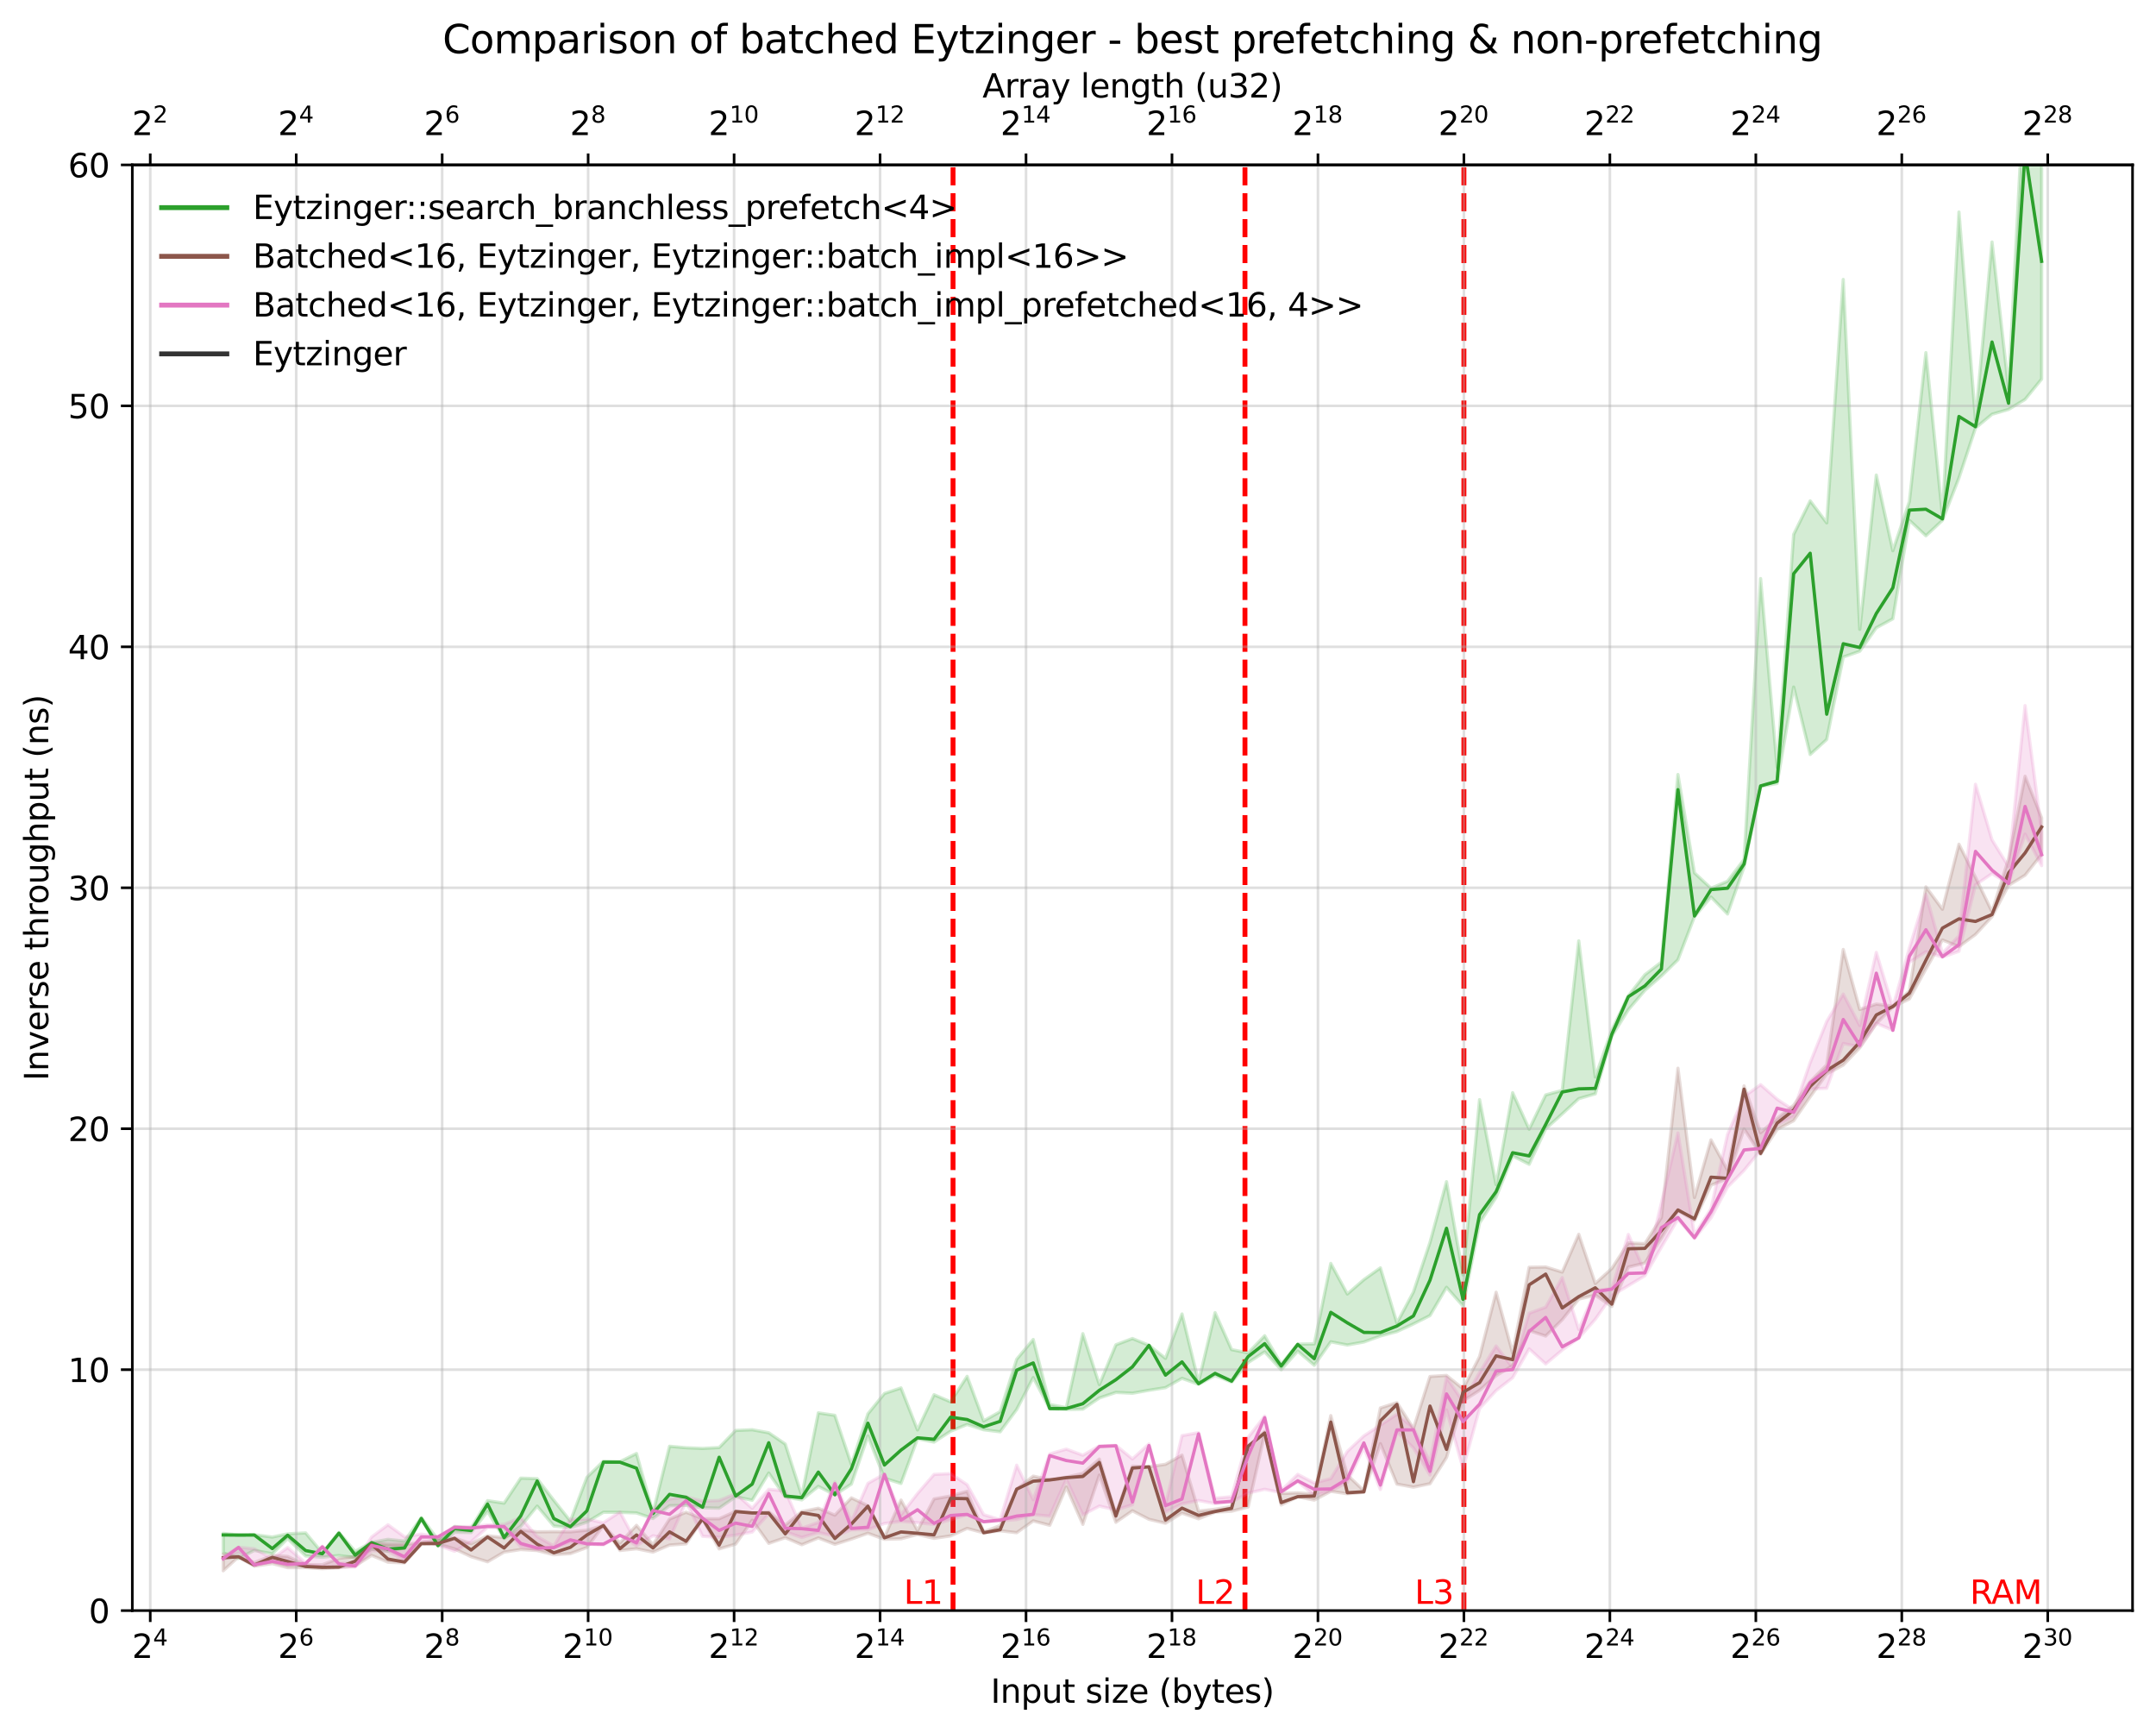 <?xml version="1.0" encoding="utf-8" standalone="no"?>
<!DOCTYPE svg PUBLIC "-//W3C//DTD SVG 1.1//EN"
  "http://www.w3.org/Graphics/SVG/1.1/DTD/svg11.dtd">
<svg xmlns:xlink="http://www.w3.org/1999/xlink" width="661.603pt" height="531.671pt" viewBox="0 0 661.603 531.671" xmlns="http://www.w3.org/2000/svg" version="1.1">
 <defs>
  <style type="text/css">*{stroke-linejoin: round; stroke-linecap: butt}</style>
 </defs>
 <g id="figure_1">
  <g id="patch_1">
   <path d="M 0 531.671 
L 661.603 531.671 
L 661.603 0 
L 0 0 
z
" style="fill: #ffffff"/>
  </g>
  <g id="axes_1">
   <g id="patch_2">
    <path d="M 40.603 494.115 
L 654.403 494.115 
L 654.403 50.595 
L 40.603 50.595 
z
" style="fill: #ffffff"/>
   </g>
   <g id="line2d_1">
    <path d="M 292.456 494.115 
L 292.456 50.595 
" clip-path="url(#p93369ca3f0)" style="fill: none; stroke-dasharray: 5.55,2.4; stroke-dashoffset: 0; stroke: #ff0000; stroke-width: 1.5"/>
   </g>
   <g id="line2d_2">
    <path d="M 382.037 494.115 
L 382.037 50.595 
" clip-path="url(#p93369ca3f0)" style="fill: none; stroke-dasharray: 5.55,2.4; stroke-dashoffset: 0; stroke: #ff0000; stroke-width: 1.5"/>
   </g>
   <g id="line2d_3">
    <path d="M 449.223 494.115 
L 449.223 50.595 
" clip-path="url(#p93369ca3f0)" style="fill: none; stroke-dasharray: 5.55,2.4; stroke-dashoffset: 0; stroke: #ff0000; stroke-width: 1.5"/>
   </g>
   <g id="axes_2">
    <g id="patch_3">
     <path d="M 40.603 50.595 
L 654.403 50.595 
L 654.403 50.595 
L 40.603 50.595 
z
" style="fill: #ffffff"/>
    </g>
    <g id="matplotlib.axis_1">
     <g id="xtick_1">
      <g id="line2d_4">
       <defs>
        <path id="m4d151ce3f3" d="M 0 0 
L 0 -3.5 
" style="stroke: #000000; stroke-width: 0.8"/>
       </defs>
       <g>
        <use xlink:href="#m4d151ce3f3" x="46.108" y="50.595" style="stroke: #000000; stroke-width: 0.8"/>
       </g>
      </g>
      <g id="text_1">
       <!-- $\mathdefault{2^{2}}$ -->
       <g transform="translate(40.508 41.515) scale(0.1 -0.1)">
        <defs>
         <path id="DejaVuSans-32" d="M 1228 531 
L 3431 531 
L 3431 0 
L 469 0 
L 469 531 
Q 828 903 1448 1529 
Q 2069 2156 2228 2338 
Q 2531 2678 2651 2914 
Q 2772 3150 2772 3378 
Q 2772 3750 2511 3984 
Q 2250 4219 1831 4219 
Q 1534 4219 1204 4116 
Q 875 4013 500 3803 
L 500 4441 
Q 881 4594 1212 4672 
Q 1544 4750 1819 4750 
Q 2544 4750 2975 4387 
Q 3406 4025 3406 3419 
Q 3406 3131 3298 2873 
Q 3191 2616 2906 2266 
Q 2828 2175 2409 1742 
Q 1991 1309 1228 531 
z
" transform="scale(0.016)"/>
        </defs>
        <use xlink:href="#DejaVuSans-32" transform="translate(0 0.766)"/>
        <use xlink:href="#DejaVuSans-32" transform="translate(64.58 39.047) scale(0.7)"/>
       </g>
      </g>
     </g>
     <g id="xtick_2">
      <g id="line2d_5">
       <g>
        <use xlink:href="#m4d151ce3f3" x="90.898" y="50.595" style="stroke: #000000; stroke-width: 0.8"/>
       </g>
      </g>
      <g id="text_2">
       <!-- $\mathdefault{2^{4}}$ -->
       <g transform="translate(85.298 41.515) scale(0.1 -0.1)">
        <defs>
         <path id="DejaVuSans-34" d="M 2419 4116 
L 825 1625 
L 2419 1625 
L 2419 4116 
z
M 2253 4666 
L 3047 4666 
L 3047 1625 
L 3713 1625 
L 3713 1100 
L 3047 1100 
L 3047 0 
L 2419 0 
L 2419 1100 
L 313 1100 
L 313 1709 
L 2253 4666 
z
" transform="scale(0.016)"/>
        </defs>
        <use xlink:href="#DejaVuSans-32" transform="translate(0 0.684)"/>
        <use xlink:href="#DejaVuSans-34" transform="translate(64.58 38.966) scale(0.7)"/>
       </g>
      </g>
     </g>
     <g id="xtick_3">
      <g id="line2d_6">
       <g>
        <use xlink:href="#m4d151ce3f3" x="135.689" y="50.595" style="stroke: #000000; stroke-width: 0.8"/>
       </g>
      </g>
      <g id="text_3">
       <!-- $\mathdefault{2^{6}}$ -->
       <g transform="translate(130.089 41.515) scale(0.1 -0.1)">
        <defs>
         <path id="DejaVuSans-36" d="M 2113 2584 
Q 1688 2584 1439 2293 
Q 1191 2003 1191 1497 
Q 1191 994 1439 701 
Q 1688 409 2113 409 
Q 2538 409 2786 701 
Q 3034 994 3034 1497 
Q 3034 2003 2786 2293 
Q 2538 2584 2113 2584 
z
M 3366 4563 
L 3366 3988 
Q 3128 4100 2886 4159 
Q 2644 4219 2406 4219 
Q 1781 4219 1451 3797 
Q 1122 3375 1075 2522 
Q 1259 2794 1537 2939 
Q 1816 3084 2150 3084 
Q 2853 3084 3261 2657 
Q 3669 2231 3669 1497 
Q 3669 778 3244 343 
Q 2819 -91 2113 -91 
Q 1303 -91 875 529 
Q 447 1150 447 2328 
Q 447 3434 972 4092 
Q 1497 4750 2381 4750 
Q 2619 4750 2861 4703 
Q 3103 4656 3366 4563 
z
" transform="scale(0.016)"/>
        </defs>
        <use xlink:href="#DejaVuSans-32" transform="translate(0 0.766)"/>
        <use xlink:href="#DejaVuSans-36" transform="translate(64.58 39.047) scale(0.7)"/>
       </g>
      </g>
     </g>
     <g id="xtick_4">
      <g id="line2d_7">
       <g>
        <use xlink:href="#m4d151ce3f3" x="180.48" y="50.595" style="stroke: #000000; stroke-width: 0.8"/>
       </g>
      </g>
      <g id="text_4">
       <!-- $\mathdefault{2^{8}}$ -->
       <g transform="translate(174.88 41.515) scale(0.1 -0.1)">
        <defs>
         <path id="DejaVuSans-38" d="M 2034 2216 
Q 1584 2216 1326 1975 
Q 1069 1734 1069 1313 
Q 1069 891 1326 650 
Q 1584 409 2034 409 
Q 2484 409 2743 651 
Q 3003 894 3003 1313 
Q 3003 1734 2745 1975 
Q 2488 2216 2034 2216 
z
M 1403 2484 
Q 997 2584 770 2862 
Q 544 3141 544 3541 
Q 544 4100 942 4425 
Q 1341 4750 2034 4750 
Q 2731 4750 3128 4425 
Q 3525 4100 3525 3541 
Q 3525 3141 3298 2862 
Q 3072 2584 2669 2484 
Q 3125 2378 3379 2068 
Q 3634 1759 3634 1313 
Q 3634 634 3220 271 
Q 2806 -91 2034 -91 
Q 1263 -91 848 271 
Q 434 634 434 1313 
Q 434 1759 690 2068 
Q 947 2378 1403 2484 
z
M 1172 3481 
Q 1172 3119 1398 2916 
Q 1625 2713 2034 2713 
Q 2441 2713 2670 2916 
Q 2900 3119 2900 3481 
Q 2900 3844 2670 4047 
Q 2441 4250 2034 4250 
Q 1625 4250 1398 4047 
Q 1172 3844 1172 3481 
z
" transform="scale(0.016)"/>
        </defs>
        <use xlink:href="#DejaVuSans-32" transform="translate(0 0.766)"/>
        <use xlink:href="#DejaVuSans-38" transform="translate(64.58 39.047) scale(0.7)"/>
       </g>
      </g>
     </g>
     <g id="xtick_5">
      <g id="line2d_8">
       <g>
        <use xlink:href="#m4d151ce3f3" x="225.27" y="50.595" style="stroke: #000000; stroke-width: 0.8"/>
       </g>
      </g>
      <g id="text_5">
       <!-- $\mathdefault{2^{10}}$ -->
       <g transform="translate(217.42 41.515) scale(0.1 -0.1)">
        <defs>
         <path id="DejaVuSans-31" d="M 794 531 
L 1825 531 
L 1825 4091 
L 703 3866 
L 703 4441 
L 1819 4666 
L 2450 4666 
L 2450 531 
L 3481 531 
L 3481 0 
L 794 0 
L 794 531 
z
" transform="scale(0.016)"/>
         <path id="DejaVuSans-30" d="M 2034 4250 
Q 1547 4250 1301 3770 
Q 1056 3291 1056 2328 
Q 1056 1369 1301 889 
Q 1547 409 2034 409 
Q 2525 409 2770 889 
Q 3016 1369 3016 2328 
Q 3016 3291 2770 3770 
Q 2525 4250 2034 4250 
z
M 2034 4750 
Q 2819 4750 3233 4129 
Q 3647 3509 3647 2328 
Q 3647 1150 3233 529 
Q 2819 -91 2034 -91 
Q 1250 -91 836 529 
Q 422 1150 422 2328 
Q 422 3509 836 4129 
Q 1250 4750 2034 4750 
z
" transform="scale(0.016)"/>
        </defs>
        <use xlink:href="#DejaVuSans-32" transform="translate(0 0.766)"/>
        <use xlink:href="#DejaVuSans-31" transform="translate(64.58 39.047) scale(0.7)"/>
        <use xlink:href="#DejaVuSans-30" transform="translate(109.116 39.047) scale(0.7)"/>
       </g>
      </g>
     </g>
     <g id="xtick_6">
      <g id="line2d_9">
       <g>
        <use xlink:href="#m4d151ce3f3" x="270.061" y="50.595" style="stroke: #000000; stroke-width: 0.8"/>
       </g>
      </g>
      <g id="text_6">
       <!-- $\mathdefault{2^{12}}$ -->
       <g transform="translate(262.211 41.515) scale(0.1 -0.1)">
        <use xlink:href="#DejaVuSans-32" transform="translate(0 0.766)"/>
        <use xlink:href="#DejaVuSans-31" transform="translate(64.58 39.047) scale(0.7)"/>
        <use xlink:href="#DejaVuSans-32" transform="translate(109.116 39.047) scale(0.7)"/>
       </g>
      </g>
     </g>
     <g id="xtick_7">
      <g id="line2d_10">
       <g>
        <use xlink:href="#m4d151ce3f3" x="314.852" y="50.595" style="stroke: #000000; stroke-width: 0.8"/>
       </g>
      </g>
      <g id="text_7">
       <!-- $\mathdefault{2^{14}}$ -->
       <g transform="translate(307.002 41.515) scale(0.1 -0.1)">
        <use xlink:href="#DejaVuSans-32" transform="translate(0 0.684)"/>
        <use xlink:href="#DejaVuSans-31" transform="translate(64.58 38.966) scale(0.7)"/>
        <use xlink:href="#DejaVuSans-34" transform="translate(109.116 38.966) scale(0.7)"/>
       </g>
      </g>
     </g>
     <g id="xtick_8">
      <g id="line2d_11">
       <g>
        <use xlink:href="#m4d151ce3f3" x="359.642" y="50.595" style="stroke: #000000; stroke-width: 0.8"/>
       </g>
      </g>
      <g id="text_8">
       <!-- $\mathdefault{2^{16}}$ -->
       <g transform="translate(351.792 41.515) scale(0.1 -0.1)">
        <use xlink:href="#DejaVuSans-32" transform="translate(0 0.766)"/>
        <use xlink:href="#DejaVuSans-31" transform="translate(64.58 39.047) scale(0.7)"/>
        <use xlink:href="#DejaVuSans-36" transform="translate(109.116 39.047) scale(0.7)"/>
       </g>
      </g>
     </g>
     <g id="xtick_9">
      <g id="line2d_12">
       <g>
        <use xlink:href="#m4d151ce3f3" x="404.433" y="50.595" style="stroke: #000000; stroke-width: 0.8"/>
       </g>
      </g>
      <g id="text_9">
       <!-- $\mathdefault{2^{18}}$ -->
       <g transform="translate(396.583 41.515) scale(0.1 -0.1)">
        <use xlink:href="#DejaVuSans-32" transform="translate(0 0.766)"/>
        <use xlink:href="#DejaVuSans-31" transform="translate(64.58 39.047) scale(0.7)"/>
        <use xlink:href="#DejaVuSans-38" transform="translate(109.116 39.047) scale(0.7)"/>
       </g>
      </g>
     </g>
     <g id="xtick_10">
      <g id="line2d_13">
       <g>
        <use xlink:href="#m4d151ce3f3" x="449.223" y="50.595" style="stroke: #000000; stroke-width: 0.8"/>
       </g>
      </g>
      <g id="text_10">
       <!-- $\mathdefault{2^{20}}$ -->
       <g transform="translate(441.373 41.515) scale(0.1 -0.1)">
        <use xlink:href="#DejaVuSans-32" transform="translate(0 0.766)"/>
        <use xlink:href="#DejaVuSans-32" transform="translate(64.58 39.047) scale(0.7)"/>
        <use xlink:href="#DejaVuSans-30" transform="translate(109.116 39.047) scale(0.7)"/>
       </g>
      </g>
     </g>
     <g id="xtick_11">
      <g id="line2d_14">
       <g>
        <use xlink:href="#m4d151ce3f3" x="494.014" y="50.595" style="stroke: #000000; stroke-width: 0.8"/>
       </g>
      </g>
      <g id="text_11">
       <!-- $\mathdefault{2^{22}}$ -->
       <g transform="translate(486.164 41.515) scale(0.1 -0.1)">
        <use xlink:href="#DejaVuSans-32" transform="translate(0 0.766)"/>
        <use xlink:href="#DejaVuSans-32" transform="translate(64.58 39.047) scale(0.7)"/>
        <use xlink:href="#DejaVuSans-32" transform="translate(109.116 39.047) scale(0.7)"/>
       </g>
      </g>
     </g>
     <g id="xtick_12">
      <g id="line2d_15">
       <g>
        <use xlink:href="#m4d151ce3f3" x="538.805" y="50.595" style="stroke: #000000; stroke-width: 0.8"/>
       </g>
      </g>
      <g id="text_12">
       <!-- $\mathdefault{2^{24}}$ -->
       <g transform="translate(530.955 41.515) scale(0.1 -0.1)">
        <use xlink:href="#DejaVuSans-32" transform="translate(0 0.766)"/>
        <use xlink:href="#DejaVuSans-32" transform="translate(64.58 39.047) scale(0.7)"/>
        <use xlink:href="#DejaVuSans-34" transform="translate(109.116 39.047) scale(0.7)"/>
       </g>
      </g>
     </g>
     <g id="xtick_13">
      <g id="line2d_16">
       <g>
        <use xlink:href="#m4d151ce3f3" x="583.595" y="50.595" style="stroke: #000000; stroke-width: 0.8"/>
       </g>
      </g>
      <g id="text_13">
       <!-- $\mathdefault{2^{26}}$ -->
       <g transform="translate(575.745 41.515) scale(0.1 -0.1)">
        <use xlink:href="#DejaVuSans-32" transform="translate(0 0.766)"/>
        <use xlink:href="#DejaVuSans-32" transform="translate(64.58 39.047) scale(0.7)"/>
        <use xlink:href="#DejaVuSans-36" transform="translate(109.116 39.047) scale(0.7)"/>
       </g>
      </g>
     </g>
     <g id="xtick_14">
      <g id="line2d_17">
       <g>
        <use xlink:href="#m4d151ce3f3" x="628.386" y="50.595" style="stroke: #000000; stroke-width: 0.8"/>
       </g>
      </g>
      <g id="text_14">
       <!-- $\mathdefault{2^{28}}$ -->
       <g transform="translate(620.536 41.515) scale(0.1 -0.1)">
        <use xlink:href="#DejaVuSans-32" transform="translate(0 0.766)"/>
        <use xlink:href="#DejaVuSans-32" transform="translate(64.58 39.047) scale(0.7)"/>
        <use xlink:href="#DejaVuSans-38" transform="translate(109.116 39.047) scale(0.7)"/>
       </g>
      </g>
     </g>
     <g id="text_15">
      <!-- Array length (u32) -->
      <g transform="translate(301.488 29.917) scale(0.1 -0.1)">
       <defs>
        <path id="DejaVuSans-41" d="M 2188 4044 
L 1331 1722 
L 3047 1722 
L 2188 4044 
z
M 1831 4666 
L 2547 4666 
L 4325 0 
L 3669 0 
L 3244 1197 
L 1141 1197 
L 716 0 
L 50 0 
L 1831 4666 
z
" transform="scale(0.016)"/>
        <path id="DejaVuSans-72" d="M 2631 2963 
Q 2534 3019 2420 3045 
Q 2306 3072 2169 3072 
Q 1681 3072 1420 2755 
Q 1159 2438 1159 1844 
L 1159 0 
L 581 0 
L 581 3500 
L 1159 3500 
L 1159 2956 
Q 1341 3275 1631 3429 
Q 1922 3584 2338 3584 
Q 2397 3584 2469 3576 
Q 2541 3569 2628 3553 
L 2631 2963 
z
" transform="scale(0.016)"/>
        <path id="DejaVuSans-61" d="M 2194 1759 
Q 1497 1759 1228 1600 
Q 959 1441 959 1056 
Q 959 750 1161 570 
Q 1363 391 1709 391 
Q 2188 391 2477 730 
Q 2766 1069 2766 1631 
L 2766 1759 
L 2194 1759 
z
M 3341 1997 
L 3341 0 
L 2766 0 
L 2766 531 
Q 2569 213 2275 61 
Q 1981 -91 1556 -91 
Q 1019 -91 701 211 
Q 384 513 384 1019 
Q 384 1609 779 1909 
Q 1175 2209 1959 2209 
L 2766 2209 
L 2766 2266 
Q 2766 2663 2505 2880 
Q 2244 3097 1772 3097 
Q 1472 3097 1187 3025 
Q 903 2953 641 2809 
L 641 3341 
Q 956 3463 1253 3523 
Q 1550 3584 1831 3584 
Q 2591 3584 2966 3190 
Q 3341 2797 3341 1997 
z
" transform="scale(0.016)"/>
        <path id="DejaVuSans-79" d="M 2059 -325 
Q 1816 -950 1584 -1140 
Q 1353 -1331 966 -1331 
L 506 -1331 
L 506 -850 
L 844 -850 
Q 1081 -850 1212 -737 
Q 1344 -625 1503 -206 
L 1606 56 
L 191 3500 
L 800 3500 
L 1894 763 
L 2988 3500 
L 3597 3500 
L 2059 -325 
z
" transform="scale(0.016)"/>
        <path id="DejaVuSans-20" transform="scale(0.016)"/>
        <path id="DejaVuSans-6c" d="M 603 4863 
L 1178 4863 
L 1178 0 
L 603 0 
L 603 4863 
z
" transform="scale(0.016)"/>
        <path id="DejaVuSans-65" d="M 3597 1894 
L 3597 1613 
L 953 1613 
Q 991 1019 1311 708 
Q 1631 397 2203 397 
Q 2534 397 2845 478 
Q 3156 559 3463 722 
L 3463 178 
Q 3153 47 2828 -22 
Q 2503 -91 2169 -91 
Q 1331 -91 842 396 
Q 353 884 353 1716 
Q 353 2575 817 3079 
Q 1281 3584 2069 3584 
Q 2775 3584 3186 3129 
Q 3597 2675 3597 1894 
z
M 3022 2063 
Q 3016 2534 2758 2815 
Q 2500 3097 2075 3097 
Q 1594 3097 1305 2825 
Q 1016 2553 972 2059 
L 3022 2063 
z
" transform="scale(0.016)"/>
        <path id="DejaVuSans-6e" d="M 3513 2113 
L 3513 0 
L 2938 0 
L 2938 2094 
Q 2938 2591 2744 2837 
Q 2550 3084 2163 3084 
Q 1697 3084 1428 2787 
Q 1159 2491 1159 1978 
L 1159 0 
L 581 0 
L 581 3500 
L 1159 3500 
L 1159 2956 
Q 1366 3272 1645 3428 
Q 1925 3584 2291 3584 
Q 2894 3584 3203 3211 
Q 3513 2838 3513 2113 
z
" transform="scale(0.016)"/>
        <path id="DejaVuSans-67" d="M 2906 1791 
Q 2906 2416 2648 2759 
Q 2391 3103 1925 3103 
Q 1463 3103 1205 2759 
Q 947 2416 947 1791 
Q 947 1169 1205 825 
Q 1463 481 1925 481 
Q 2391 481 2648 825 
Q 2906 1169 2906 1791 
z
M 3481 434 
Q 3481 -459 3084 -895 
Q 2688 -1331 1869 -1331 
Q 1566 -1331 1297 -1286 
Q 1028 -1241 775 -1147 
L 775 -588 
Q 1028 -725 1275 -790 
Q 1522 -856 1778 -856 
Q 2344 -856 2625 -561 
Q 2906 -266 2906 331 
L 2906 616 
Q 2728 306 2450 153 
Q 2172 0 1784 0 
Q 1141 0 747 490 
Q 353 981 353 1791 
Q 353 2603 747 3093 
Q 1141 3584 1784 3584 
Q 2172 3584 2450 3431 
Q 2728 3278 2906 2969 
L 2906 3500 
L 3481 3500 
L 3481 434 
z
" transform="scale(0.016)"/>
        <path id="DejaVuSans-74" d="M 1172 4494 
L 1172 3500 
L 2356 3500 
L 2356 3053 
L 1172 3053 
L 1172 1153 
Q 1172 725 1289 603 
Q 1406 481 1766 481 
L 2356 481 
L 2356 0 
L 1766 0 
Q 1100 0 847 248 
Q 594 497 594 1153 
L 594 3053 
L 172 3053 
L 172 3500 
L 594 3500 
L 594 4494 
L 1172 4494 
z
" transform="scale(0.016)"/>
        <path id="DejaVuSans-68" d="M 3513 2113 
L 3513 0 
L 2938 0 
L 2938 2094 
Q 2938 2591 2744 2837 
Q 2550 3084 2163 3084 
Q 1697 3084 1428 2787 
Q 1159 2491 1159 1978 
L 1159 0 
L 581 0 
L 581 4863 
L 1159 4863 
L 1159 2956 
Q 1366 3272 1645 3428 
Q 1925 3584 2291 3584 
Q 2894 3584 3203 3211 
Q 3513 2838 3513 2113 
z
" transform="scale(0.016)"/>
        <path id="DejaVuSans-28" d="M 1984 4856 
Q 1566 4138 1362 3434 
Q 1159 2731 1159 2009 
Q 1159 1288 1364 580 
Q 1569 -128 1984 -844 
L 1484 -844 
Q 1016 -109 783 600 
Q 550 1309 550 2009 
Q 550 2706 781 3412 
Q 1013 4119 1484 4856 
L 1984 4856 
z
" transform="scale(0.016)"/>
        <path id="DejaVuSans-75" d="M 544 1381 
L 544 3500 
L 1119 3500 
L 1119 1403 
Q 1119 906 1312 657 
Q 1506 409 1894 409 
Q 2359 409 2629 706 
Q 2900 1003 2900 1516 
L 2900 3500 
L 3475 3500 
L 3475 0 
L 2900 0 
L 2900 538 
Q 2691 219 2414 64 
Q 2138 -91 1772 -91 
Q 1169 -91 856 284 
Q 544 659 544 1381 
z
M 1991 3584 
L 1991 3584 
z
" transform="scale(0.016)"/>
        <path id="DejaVuSans-33" d="M 2597 2516 
Q 3050 2419 3304 2112 
Q 3559 1806 3559 1356 
Q 3559 666 3084 287 
Q 2609 -91 1734 -91 
Q 1441 -91 1130 -33 
Q 819 25 488 141 
L 488 750 
Q 750 597 1062 519 
Q 1375 441 1716 441 
Q 2309 441 2620 675 
Q 2931 909 2931 1356 
Q 2931 1769 2642 2001 
Q 2353 2234 1838 2234 
L 1294 2234 
L 1294 2753 
L 1863 2753 
Q 2328 2753 2575 2939 
Q 2822 3125 2822 3475 
Q 2822 3834 2567 4026 
Q 2313 4219 1838 4219 
Q 1578 4219 1281 4162 
Q 984 4106 628 3988 
L 628 4550 
Q 988 4650 1302 4700 
Q 1616 4750 1894 4750 
Q 2613 4750 3031 4423 
Q 3450 4097 3450 3541 
Q 3450 3153 3228 2886 
Q 3006 2619 2597 2516 
z
" transform="scale(0.016)"/>
        <path id="DejaVuSans-29" d="M 513 4856 
L 1013 4856 
Q 1481 4119 1714 3412 
Q 1947 2706 1947 2009 
Q 1947 1309 1714 600 
Q 1481 -109 1013 -844 
L 513 -844 
Q 928 -128 1133 580 
Q 1338 1288 1338 2009 
Q 1338 2731 1133 3434 
Q 928 4138 513 4856 
z
" transform="scale(0.016)"/>
       </defs>
       <use xlink:href="#DejaVuSans-41"/>
       <use xlink:href="#DejaVuSans-72" x="68.408"/>
       <use xlink:href="#DejaVuSans-72" x="107.771"/>
       <use xlink:href="#DejaVuSans-61" x="148.885"/>
       <use xlink:href="#DejaVuSans-79" x="210.164"/>
       <use xlink:href="#DejaVuSans-20" x="269.344"/>
       <use xlink:href="#DejaVuSans-6c" x="301.131"/>
       <use xlink:href="#DejaVuSans-65" x="328.914"/>
       <use xlink:href="#DejaVuSans-6e" x="390.438"/>
       <use xlink:href="#DejaVuSans-67" x="453.816"/>
       <use xlink:href="#DejaVuSans-74" x="517.293"/>
       <use xlink:href="#DejaVuSans-68" x="556.502"/>
       <use xlink:href="#DejaVuSans-20" x="619.881"/>
       <use xlink:href="#DejaVuSans-28" x="651.668"/>
       <use xlink:href="#DejaVuSans-75" x="690.682"/>
       <use xlink:href="#DejaVuSans-33" x="754.061"/>
       <use xlink:href="#DejaVuSans-32" x="817.684"/>
       <use xlink:href="#DejaVuSans-29" x="881.307"/>
      </g>
     </g>
    </g>
    <g id="matplotlib.axis_2"/>
    <g id="patch_4">
     <path d="M 40.603 50.595 
L 654.403 50.595 
" style="fill: none; stroke: #000000; stroke-width: 0.8; stroke-linejoin: miter; stroke-linecap: square"/>
    </g>
   </g>
   <g id="PolyCollection_1">
    <defs>
     <path id="m741f04f766" d="M 68.503 -61.254 
L 68.503 -55.301 
L 73.194 -53.543 
L 78.049 -56.027 
L 83.562 -54.981 
L 88.27 -59.651 
L 93.794 -54.322 
L 98.906 -53.938 
L 103.999 -54.442 
L 108.979 -53.866 
L 114.042 -56.404 
L 119.058 -55.825 
L 124.129 -56.76 
L 129.289 -65.54 
L 134.402 -57.351 
L 139.495 -61.605 
L 144.571 -61.497 
L 149.62 -67.978 
L 154.694 -59.657 
L 159.805 -63.431 
L 164.836 -69.611 
L 169.941 -63.519 
L 175.028 -63.004 
L 180.099 -64.688 
L 185.17 -67.732 
L 190.237 -67.705 
L 195.32 -67.519 
L 200.383 -65.815 
L 205.466 -69.737 
L 210.536 -69.849 
L 215.605 -69.122 
L 220.684 -68.976 
L 225.756 -72.486 
L 230.829 -71.427 
L 235.902 -79.764 
L 240.971 -72.402 
L 246.048 -71.525 
L 251.119 -75.675 
L 256.192 -73.04 
L 261.264 -76.378 
L 266.338 -91.122 
L 271.411 -78.181 
L 276.485 -76.564 
L 281.556 -90.284 
L 286.63 -89.249 
L 291.703 -92.583 
L 296.776 -94.672 
L 301.848 -93.033 
L 306.921 -92.411 
L 311.994 -99.263 
L 317.066 -109.047 
L 322.139 -99.463 
L 327.212 -99.243 
L 332.285 -99.363 
L 337.358 -102.789 
L 342.43 -104.491 
L 347.503 -104.244 
L 352.576 -105.152 
L 357.649 -105.957 
L 362.721 -108.82 
L 367.794 -106.982 
L 372.867 -109.67 
L 377.939 -107.651 
L 383.012 -113.652 
L 388.085 -116.931 
L 393.158 -111.448 
L 398.23 -117.158 
L 403.303 -112.822 
L 408.376 -120.021 
L 413.449 -119.043 
L 418.521 -119.958 
L 423.594 -121.807 
L 428.667 -123.161 
L 433.739 -125.51 
L 438.812 -128.071 
L 443.885 -136.737 
L 448.958 -130.976 
L 454.03 -156.464 
L 459.103 -164.357 
L 464.176 -177.049 
L 469.249 -174.478 
L 474.321 -185.351 
L 479.394 -189.941 
L 484.467 -194.614 
L 489.539 -196.087 
L 494.612 -213.756 
L 499.685 -221.892 
L 504.758 -227.834 
L 509.83 -232.259 
L 514.903 -237.22 
L 519.976 -250.454 
L 525.049 -256.475 
L 530.121 -251.277 
L 535.194 -265.682 
L 540.267 -290.398 
L 545.339 -291.309 
L 550.412 -320.891 
L 555.485 -300.202 
L 560.558 -304.809 
L 565.63 -330.095 
L 570.703 -331.876 
L 575.776 -339.084 
L 580.849 -341.829 
L 585.921 -372.053 
L 590.994 -367.297 
L 596.067 -372.031 
L 601.139 -385.055 
L 606.212 -400.353 
L 611.285 -404.588 
L 616.358 -406.068 
L 621.43 -409.134 
L 626.503 -415.379 
L 626.503 -535.378 
L 626.503 -535.378 
L 621.43 -510.603 
L 616.358 -412.448 
L 611.285 -457.422 
L 606.212 -402.834 
L 601.139 -466.619 
L 596.067 -373.453 
L 590.994 -423.496 
L 585.921 -377.81 
L 580.849 -362.716 
L 575.776 -385.921 
L 570.703 -338.606 
L 565.63 -445.937 
L 560.558 -371.258 
L 555.485 -378.014 
L 550.412 -367.727 
L 545.339 -296.233 
L 540.267 -354.172 
L 535.194 -267.998 
L 530.121 -261.316 
L 525.049 -259.168 
L 519.976 -263.89 
L 514.903 -294.057 
L 509.83 -236.519 
L 504.758 -232.629 
L 499.685 -226.16 
L 494.612 -215.713 
L 489.539 -201.243 
L 484.467 -243.024 
L 479.394 -197.152 
L 474.321 -195.759 
L 469.249 -185.247 
L 464.176 -196.449 
L 459.103 -168.239 
L 454.03 -194.317 
L 448.958 -140.534 
L 443.885 -169.146 
L 438.812 -150.498 
L 433.739 -135.298 
L 428.667 -125.774 
L 423.594 -142.707 
L 418.521 -139.085 
L 413.449 -134.688 
L 408.376 -144.071 
L 403.303 -119.381 
L 398.23 -119.312 
L 393.158 -113.128 
L 388.085 -121.881 
L 383.012 -116.609 
L 377.939 -117.624 
L 372.867 -128.972 
L 367.794 -107.689 
L 362.721 -128.557 
L 357.649 -114.942 
L 352.576 -118.959 
L 347.503 -121.025 
L 342.43 -119.101 
L 337.358 -106.894 
L 332.285 -122.514 
L 327.212 -99.833 
L 322.139 -100.775 
L 317.066 -120.73 
L 311.994 -114.679 
L 306.921 -98.6 
L 301.848 -95.758 
L 296.776 -109.421 
L 291.703 -101.598 
L 286.63 -103.786 
L 281.556 -92.986 
L 276.485 -105.873 
L 271.411 -104.162 
L 266.338 -97.928 
L 261.264 -82.401 
L 256.192 -97.464 
L 251.119 -98.219 
L 246.048 -72.794 
L 240.971 -88.658 
L 235.902 -92.113 
L 230.829 -93.043 
L 225.756 -92.83 
L 220.684 -87.582 
L 215.605 -87.316 
L 210.536 -87.516 
L 205.466 -87.974 
L 200.383 -67.608 
L 195.32 -85.753 
L 190.237 -83.251 
L 185.17 -83.4 
L 180.099 -78.449 
L 175.028 -65.022 
L 169.941 -71.405 
L 164.836 -78.025 
L 159.805 -78.2 
L 154.694 -70.516 
L 149.62 -71.295 
L 144.571 -62.907 
L 139.495 -63.355 
L 134.402 -59.328 
L 129.289 -66.094 
L 124.129 -58.889 
L 119.058 -59.417 
L 114.042 -58.502 
L 108.979 -55.738 
L 103.999 -61.542 
L 98.906 -55.249 
L 93.794 -61.387 
L 88.27 -61.119 
L 83.562 -60.117 
L 78.049 -60.841 
L 73.194 -60.75 
L 68.503 -61.254 
z
" style="stroke: #2ca02c; stroke-opacity: 0.2"/>
    </defs>
    <g clip-path="url(#p93369ca3f0)">
     <use xlink:href="#m741f04f766" x="0" y="531.671" style="fill: #2ca02c; fill-opacity: 0.2; stroke: #2ca02c; stroke-opacity: 0.2"/>
    </g>
   </g>
   <g id="PolyCollection_2">
    <defs>
     <path id="mea055b5ca3" d="M 68.503 -54.901 
L 68.503 -49.78 
L 73.194 -54.04 
L 78.049 -51.172 
L 83.562 -51.998 
L 88.27 -50.733 
L 93.794 -50.737 
L 98.906 -50.432 
L 103.999 -50.72 
L 108.979 -51.242 
L 114.042 -54.502 
L 119.058 -52.406 
L 124.129 -52.196 
L 129.289 -58.027 
L 134.402 -57.988 
L 139.495 -56.489 
L 144.571 -54.105 
L 149.62 -52.538 
L 154.694 -55.507 
L 159.805 -56.297 
L 164.836 -55.986 
L 169.941 -54.697 
L 175.028 -55.046 
L 180.099 -56.909 
L 185.17 -63.652 
L 190.237 -55.998 
L 195.32 -56.532 
L 200.383 -55.507 
L 205.466 -57.659 
L 210.536 -58.033 
L 215.605 -65.592 
L 220.684 -56.486 
L 225.756 -57.971 
L 230.829 -65.285 
L 235.902 -58.189 
L 240.971 -59.938 
L 246.048 -57.768 
L 251.119 -59.855 
L 256.192 -57.894 
L 261.264 -59.508 
L 266.338 -61.282 
L 271.411 -59.436 
L 276.485 -59.591 
L 281.556 -60.913 
L 286.63 -59.727 
L 291.703 -60.467 
L 296.776 -62.779 
L 301.848 -61.421 
L 306.921 -62.056 
L 311.994 -61.458 
L 317.066 -65.07 
L 322.139 -63.731 
L 327.212 -75.46 
L 332.285 -64.011 
L 337.358 -79.118 
L 342.43 -64.662 
L 347.503 -68.18 
L 352.576 -65.564 
L 357.649 -64.361 
L 362.721 -67.469 
L 367.794 -65.715 
L 372.867 -67.756 
L 377.939 -68.046 
L 383.012 -69.36 
L 388.085 -91.828 
L 393.158 -69.975 
L 398.23 -72.479 
L 403.303 -71.46 
L 408.376 -74.157 
L 413.449 -73.413 
L 418.521 -73.848 
L 423.594 -88.759 
L 428.667 -76.359 
L 433.739 -75.433 
L 438.812 -76.484 
L 443.885 -84.524 
L 448.958 -101.881 
L 454.03 -105.122 
L 459.103 -109.615 
L 464.176 -112.73 
L 469.249 -123.47 
L 474.321 -121.785 
L 479.394 -126.79 
L 484.467 -133.119 
L 489.539 -134.343 
L 494.612 -130.854 
L 499.685 -142.949 
L 504.758 -144.177 
L 509.83 -151.768 
L 514.903 -160.257 
L 519.976 -157.236 
L 525.049 -168.057 
L 530.121 -170.145 
L 535.194 -185.321 
L 540.267 -177.548 
L 545.339 -185.166 
L 550.412 -187.858 
L 555.485 -195.183 
L 560.558 -202.204 
L 565.63 -204.919 
L 570.703 -210.22 
L 575.776 -217.635 
L 580.849 -222.731 
L 585.921 -225.21 
L 590.994 -234.392 
L 596.067 -243.296 
L 601.139 -241.253 
L 606.212 -244.984 
L 611.285 -250.455 
L 616.358 -260.044 
L 621.43 -263.163 
L 626.503 -269.541 
L 626.503 -280.78 
L 626.503 -280.78 
L 621.43 -293.525 
L 616.358 -268.17 
L 611.285 -251.967 
L 606.212 -262.515 
L 601.139 -272.668 
L 596.067 -252.717 
L 590.994 -259.586 
L 585.921 -227.647 
L 580.849 -223.021 
L 575.776 -223.627 
L 570.703 -221.981 
L 565.63 -240.385 
L 560.558 -205.004 
L 555.485 -199.845 
L 550.412 -192.603 
L 545.339 -188.569 
L 540.267 -184.191 
L 535.194 -198.528 
L 530.121 -172.676 
L 525.049 -181.975 
L 519.976 -164.302 
L 514.903 -203.957 
L 509.83 -158.187 
L 504.758 -150.137 
L 499.685 -150.339 
L 494.612 -142.517 
L 489.539 -137.915 
L 484.467 -152.998 
L 479.394 -141.412 
L 474.321 -142.975 
L 469.249 -142.887 
L 464.176 -116.606 
L 459.103 -135.234 
L 454.03 -115.467 
L 448.958 -105.618 
L 443.885 -109.706 
L 438.812 -109.38 
L 433.739 -93.441 
L 428.667 -101.376 
L 423.594 -99.718 
L 418.521 -74.349 
L 413.449 -79.18 
L 408.376 -97.379 
L 403.303 -73.275 
L 398.23 -73.675 
L 393.158 -73.498 
L 388.085 -92.473 
L 383.012 -88.069 
L 377.939 -69.492 
L 372.867 -68.658 
L 367.794 -68.078 
L 362.721 -85.25 
L 357.649 -82.438 
L 352.576 -81.714 
L 347.503 -81.864 
L 342.43 -67.047 
L 337.358 -84.031 
L 332.285 -79.667 
L 327.212 -78.492 
L 322.139 -77.735 
L 317.066 -78.801 
L 311.994 -74.831 
L 306.921 -63.666 
L 301.848 -61.707 
L 296.776 -74.149 
L 291.703 -72.701 
L 286.63 -71.831 
L 281.556 -62.125 
L 276.485 -71.472 
L 271.411 -60.139 
L 266.338 -69.734 
L 261.264 -72.14 
L 256.192 -66.848 
L 251.119 -68.959 
L 246.048 -67.94 
L 240.971 -63.807 
L 235.902 -67.857 
L 230.829 -67.531 
L 225.756 -68.022 
L 220.684 -65.735 
L 215.605 -65.748 
L 210.536 -67.729 
L 205.466 -65.659 
L 200.383 -57.785 
L 195.32 -63.713 
L 190.237 -58.306 
L 185.17 -63.673 
L 180.099 -62.221 
L 175.028 -61.72 
L 169.941 -61.776 
L 164.836 -61.72 
L 159.805 -62.344 
L 154.694 -59.957 
L 149.62 -60.521 
L 144.571 -58.098 
L 139.495 -59.855 
L 134.402 -59.505 
L 129.289 -58.427 
L 124.129 -57.846 
L 119.058 -57.87 
L 114.042 -58.389 
L 108.979 -54.136 
L 103.999 -53.601 
L 98.906 -51.626 
L 93.794 -51.644 
L 88.27 -54.161 
L 83.562 -54.48 
L 78.049 -52.321 
L 73.194 -54.092 
L 68.503 -54.901 
z
" style="stroke: #8c564b; stroke-opacity: 0.2"/>
    </defs>
    <g clip-path="url(#p93369ca3f0)">
     <use xlink:href="#mea055b5ca3" x="0" y="531.671" style="fill: #8c564b; fill-opacity: 0.2; stroke: #8c564b; stroke-opacity: 0.2"/>
    </g>
   </g>
   <g id="PolyCollection_3">
    <defs>
     <path id="mfbdcf26f8b" d="M 68.503 -54.035 
L 68.503 -53.191 
L 73.194 -55.253 
L 78.049 -51.553 
L 83.562 -52.633 
L 88.27 -51.713 
L 93.794 -51.626 
L 98.906 -50.994 
L 103.999 -50.961 
L 108.979 -50.934 
L 114.042 -55.957 
L 119.058 -55.778 
L 124.129 -52.89 
L 129.289 -59.04 
L 134.402 -57.59 
L 139.495 -55.774 
L 144.571 -58.668 
L 149.62 -63.13 
L 154.694 -62.897 
L 159.805 -57.201 
L 164.836 -56.256 
L 169.941 -56.713 
L 175.028 -58.308 
L 180.099 -57.972 
L 185.17 -57.69 
L 190.237 -60.624 
L 195.32 -57.456 
L 200.383 -60.518 
L 205.466 -59.548 
L 210.536 -71.03 
L 215.605 -60.345 
L 220.684 -60.038 
L 225.756 -60.717 
L 230.829 -61.66 
L 235.902 -67.237 
L 240.971 -61.759 
L 246.048 -59.998 
L 251.119 -61.524 
L 256.192 -60.368 
L 261.264 -62.365 
L 266.338 -62.386 
L 271.411 -64.288 
L 276.485 -64.937 
L 281.556 -64.519 
L 286.63 -63.99 
L 291.703 -65.444 
L 296.776 -66.961 
L 301.848 -64.736 
L 306.921 -65.104 
L 311.994 -65.481 
L 317.066 -67.017 
L 322.139 -66.526 
L 327.212 -77.796 
L 332.285 -66.942 
L 337.358 -69.625 
L 342.43 -68.423 
L 347.503 -70.049 
L 352.576 -88.068 
L 357.649 -67.804 
L 362.721 -70.299 
L 367.794 -71.341 
L 372.867 -70.367 
L 377.939 -70.87 
L 383.012 -73.614 
L 388.085 -74.771 
L 393.158 -73.748 
L 398.23 -77.163 
L 403.303 -72.905 
L 408.376 -74.298 
L 413.449 -76.882 
L 418.521 -87.577 
L 423.594 -74.715 
L 428.667 -92.451 
L 433.739 -87.471 
L 438.812 -79.154 
L 443.885 -99.123 
L 448.958 -81.194 
L 454.03 -99.552 
L 459.103 -105.064 
L 464.176 -108.989 
L 469.249 -117.856 
L 474.321 -113.231 
L 479.394 -117.493 
L 484.467 -121.173 
L 489.539 -126.915 
L 494.612 -134.178 
L 499.685 -137.245 
L 504.758 -140.293 
L 509.83 -149.051 
L 514.903 -157.679 
L 519.976 -151.709 
L 525.049 -158.043 
L 530.121 -167.488 
L 535.194 -172.62 
L 540.267 -178.844 
L 545.339 -186.538 
L 550.412 -189.165 
L 555.485 -197.591 
L 560.558 -197.794 
L 565.63 -211.539 
L 570.703 -210.508 
L 575.776 -217.747 
L 580.849 -215.579 
L 585.921 -236.456 
L 590.994 -239.681 
L 596.067 -238.025 
L 601.139 -239.822 
L 606.212 -260.204 
L 611.285 -263.668 
L 616.358 -260.599 
L 621.43 -275.756 
L 626.503 -266.102 
L 626.503 -276.512 
L 626.503 -276.512 
L 621.43 -315.192 
L 616.358 -265.822 
L 611.285 -273.998 
L 606.212 -291.061 
L 601.139 -244.552 
L 596.067 -239.245 
L 590.994 -257.307 
L 585.921 -240.809 
L 580.849 -222.668 
L 575.776 -239.481 
L 570.703 -217.051 
L 565.63 -226.702 
L 560.558 -218.316 
L 555.485 -205.672 
L 550.412 -191.048 
L 545.339 -194.444 
L 540.267 -198.903 
L 535.194 -195.267 
L 530.121 -183.638 
L 525.049 -160.871 
L 519.976 -152.805 
L 514.903 -184.089 
L 509.83 -162.594 
L 504.758 -141.532 
L 499.685 -152.956 
L 494.612 -136.331 
L 489.539 -135.786 
L 484.467 -123.817 
L 479.394 -139.727 
L 474.321 -130.645 
L 469.249 -128.784 
L 464.176 -112.087 
L 459.103 -118.738 
L 454.03 -110.618 
L 448.958 -101.617 
L 443.885 -109.114 
L 438.812 -83.052 
L 433.739 -93.616 
L 428.667 -97.809 
L 423.594 -94.452 
L 418.521 -91.156 
L 413.449 -86.404 
L 408.376 -78.046 
L 403.303 -76.709 
L 398.23 -79.351 
L 393.158 -74.38 
L 388.085 -97.231 
L 383.012 -90.71 
L 377.939 -72.492 
L 372.867 -72.045 
L 367.794 -92.152 
L 362.721 -91.232 
L 357.649 -70.034 
L 352.576 -88.684 
L 347.503 -84.079 
L 342.43 -88.244 
L 337.358 -88.088 
L 332.285 -85.224 
L 327.212 -87.096 
L 322.139 -85.618 
L 317.066 -71.578 
L 311.994 -82.173 
L 306.921 -65.43 
L 301.848 -66.998 
L 296.776 -76.193 
L 291.703 -79.58 
L 286.63 -79.346 
L 281.556 -73.469 
L 276.485 -66.935 
L 271.411 -79.457 
L 266.338 -76.596 
L 261.264 -64.857 
L 256.192 -77.002 
L 251.119 -64.611 
L 246.048 -62.842 
L 240.971 -74.258 
L 235.902 -74.765 
L 230.829 -68.933 
L 225.756 -73.423 
L 220.684 -71.358 
L 215.605 -71.158 
L 210.536 -72.478 
L 205.466 -71.788 
L 200.383 -68.759 
L 195.32 -58.377 
L 190.237 -67.805 
L 185.17 -64.511 
L 180.099 -65.64 
L 175.028 -65.563 
L 169.941 -57.4 
L 164.836 -60.29 
L 159.805 -66.091 
L 154.694 -64.025 
L 149.62 -63.817 
L 144.571 -63.349 
L 139.495 -63.329 
L 134.402 -60.237 
L 129.289 -61.041 
L 124.129 -60.198 
L 119.058 -63.891 
L 114.042 -60.139 
L 108.979 -52.148 
L 103.999 -52.028 
L 98.906 -57.32 
L 93.794 -52.132 
L 88.27 -56.875 
L 83.562 -53.486 
L 78.049 -56.528 
L 73.194 -57.016 
L 68.503 -54.035 
z
" style="stroke: #e377c2; stroke-opacity: 0.2"/>
    </defs>
    <g clip-path="url(#p93369ca3f0)">
     <use xlink:href="#mfbdcf26f8b" x="0" y="531.671" style="fill: #e377c2; fill-opacity: 0.2; stroke: #e377c2; stroke-opacity: 0.2"/>
    </g>
   </g>
   <g id="matplotlib.axis_3">
    <g id="xtick_15">
     <g id="line2d_18">
      <path d="M 46.108 494.115 
L 46.108 50.595 
" clip-path="url(#p93369ca3f0)" style="fill: none; stroke: #b0b0b0; stroke-opacity: 0.4; stroke-width: 0.8; stroke-linecap: square"/>
     </g>
     <g id="line2d_19">
      <defs>
       <path id="mb101246f93" d="M 0 0 
L 0 3.5 
" style="stroke: #000000; stroke-width: 0.8"/>
      </defs>
      <g>
       <use xlink:href="#mb101246f93" x="46.108" y="494.115" style="stroke: #000000; stroke-width: 0.8"/>
      </g>
     </g>
     <g id="text_16">
      <!-- $\mathdefault{2^{4}}$ -->
      <g transform="translate(40.508 508.713) scale(0.1 -0.1)">
       <use xlink:href="#DejaVuSans-32" transform="translate(0 0.684)"/>
       <use xlink:href="#DejaVuSans-34" transform="translate(64.58 38.966) scale(0.7)"/>
      </g>
     </g>
    </g>
    <g id="xtick_16">
     <g id="line2d_20">
      <path d="M 90.898 494.115 
L 90.898 50.595 
" clip-path="url(#p93369ca3f0)" style="fill: none; stroke: #b0b0b0; stroke-opacity: 0.4; stroke-width: 0.8; stroke-linecap: square"/>
     </g>
     <g id="line2d_21">
      <g>
       <use xlink:href="#mb101246f93" x="90.898" y="494.115" style="stroke: #000000; stroke-width: 0.8"/>
      </g>
     </g>
     <g id="text_17">
      <!-- $\mathdefault{2^{6}}$ -->
      <g transform="translate(85.298 508.713) scale(0.1 -0.1)">
       <use xlink:href="#DejaVuSans-32" transform="translate(0 0.766)"/>
       <use xlink:href="#DejaVuSans-36" transform="translate(64.58 39.047) scale(0.7)"/>
      </g>
     </g>
    </g>
    <g id="xtick_17">
     <g id="line2d_22">
      <path d="M 135.689 494.115 
L 135.689 50.595 
" clip-path="url(#p93369ca3f0)" style="fill: none; stroke: #b0b0b0; stroke-opacity: 0.4; stroke-width: 0.8; stroke-linecap: square"/>
     </g>
     <g id="line2d_23">
      <g>
       <use xlink:href="#mb101246f93" x="135.689" y="494.115" style="stroke: #000000; stroke-width: 0.8"/>
      </g>
     </g>
     <g id="text_18">
      <!-- $\mathdefault{2^{8}}$ -->
      <g transform="translate(130.089 508.713) scale(0.1 -0.1)">
       <use xlink:href="#DejaVuSans-32" transform="translate(0 0.766)"/>
       <use xlink:href="#DejaVuSans-38" transform="translate(64.58 39.047) scale(0.7)"/>
      </g>
     </g>
    </g>
    <g id="xtick_18">
     <g id="line2d_24">
      <path d="M 180.48 494.115 
L 180.48 50.595 
" clip-path="url(#p93369ca3f0)" style="fill: none; stroke: #b0b0b0; stroke-opacity: 0.4; stroke-width: 0.8; stroke-linecap: square"/>
     </g>
     <g id="line2d_25">
      <g>
       <use xlink:href="#mb101246f93" x="180.48" y="494.115" style="stroke: #000000; stroke-width: 0.8"/>
      </g>
     </g>
     <g id="text_19">
      <!-- $\mathdefault{2^{10}}$ -->
      <g transform="translate(172.63 508.713) scale(0.1 -0.1)">
       <use xlink:href="#DejaVuSans-32" transform="translate(0 0.766)"/>
       <use xlink:href="#DejaVuSans-31" transform="translate(64.58 39.047) scale(0.7)"/>
       <use xlink:href="#DejaVuSans-30" transform="translate(109.116 39.047) scale(0.7)"/>
      </g>
     </g>
    </g>
    <g id="xtick_19">
     <g id="line2d_26">
      <path d="M 225.27 494.115 
L 225.27 50.595 
" clip-path="url(#p93369ca3f0)" style="fill: none; stroke: #b0b0b0; stroke-opacity: 0.4; stroke-width: 0.8; stroke-linecap: square"/>
     </g>
     <g id="line2d_27">
      <g>
       <use xlink:href="#mb101246f93" x="225.27" y="494.115" style="stroke: #000000; stroke-width: 0.8"/>
      </g>
     </g>
     <g id="text_20">
      <!-- $\mathdefault{2^{12}}$ -->
      <g transform="translate(217.42 508.713) scale(0.1 -0.1)">
       <use xlink:href="#DejaVuSans-32" transform="translate(0 0.766)"/>
       <use xlink:href="#DejaVuSans-31" transform="translate(64.58 39.047) scale(0.7)"/>
       <use xlink:href="#DejaVuSans-32" transform="translate(109.116 39.047) scale(0.7)"/>
      </g>
     </g>
    </g>
    <g id="xtick_20">
     <g id="line2d_28">
      <path d="M 270.061 494.115 
L 270.061 50.595 
" clip-path="url(#p93369ca3f0)" style="fill: none; stroke: #b0b0b0; stroke-opacity: 0.4; stroke-width: 0.8; stroke-linecap: square"/>
     </g>
     <g id="line2d_29">
      <g>
       <use xlink:href="#mb101246f93" x="270.061" y="494.115" style="stroke: #000000; stroke-width: 0.8"/>
      </g>
     </g>
     <g id="text_21">
      <!-- $\mathdefault{2^{14}}$ -->
      <g transform="translate(262.211 508.713) scale(0.1 -0.1)">
       <use xlink:href="#DejaVuSans-32" transform="translate(0 0.684)"/>
       <use xlink:href="#DejaVuSans-31" transform="translate(64.58 38.966) scale(0.7)"/>
       <use xlink:href="#DejaVuSans-34" transform="translate(109.116 38.966) scale(0.7)"/>
      </g>
     </g>
    </g>
    <g id="xtick_21">
     <g id="line2d_30">
      <path d="M 314.852 494.115 
L 314.852 50.595 
" clip-path="url(#p93369ca3f0)" style="fill: none; stroke: #b0b0b0; stroke-opacity: 0.4; stroke-width: 0.8; stroke-linecap: square"/>
     </g>
     <g id="line2d_31">
      <g>
       <use xlink:href="#mb101246f93" x="314.852" y="494.115" style="stroke: #000000; stroke-width: 0.8"/>
      </g>
     </g>
     <g id="text_22">
      <!-- $\mathdefault{2^{16}}$ -->
      <g transform="translate(307.002 508.713) scale(0.1 -0.1)">
       <use xlink:href="#DejaVuSans-32" transform="translate(0 0.766)"/>
       <use xlink:href="#DejaVuSans-31" transform="translate(64.58 39.047) scale(0.7)"/>
       <use xlink:href="#DejaVuSans-36" transform="translate(109.116 39.047) scale(0.7)"/>
      </g>
     </g>
    </g>
    <g id="xtick_22">
     <g id="line2d_32">
      <path d="M 359.642 494.115 
L 359.642 50.595 
" clip-path="url(#p93369ca3f0)" style="fill: none; stroke: #b0b0b0; stroke-opacity: 0.4; stroke-width: 0.8; stroke-linecap: square"/>
     </g>
     <g id="line2d_33">
      <g>
       <use xlink:href="#mb101246f93" x="359.642" y="494.115" style="stroke: #000000; stroke-width: 0.8"/>
      </g>
     </g>
     <g id="text_23">
      <!-- $\mathdefault{2^{18}}$ -->
      <g transform="translate(351.792 508.713) scale(0.1 -0.1)">
       <use xlink:href="#DejaVuSans-32" transform="translate(0 0.766)"/>
       <use xlink:href="#DejaVuSans-31" transform="translate(64.58 39.047) scale(0.7)"/>
       <use xlink:href="#DejaVuSans-38" transform="translate(109.116 39.047) scale(0.7)"/>
      </g>
     </g>
    </g>
    <g id="xtick_23">
     <g id="line2d_34">
      <path d="M 404.433 494.115 
L 404.433 50.595 
" clip-path="url(#p93369ca3f0)" style="fill: none; stroke: #b0b0b0; stroke-opacity: 0.4; stroke-width: 0.8; stroke-linecap: square"/>
     </g>
     <g id="line2d_35">
      <g>
       <use xlink:href="#mb101246f93" x="404.433" y="494.115" style="stroke: #000000; stroke-width: 0.8"/>
      </g>
     </g>
     <g id="text_24">
      <!-- $\mathdefault{2^{20}}$ -->
      <g transform="translate(396.583 508.713) scale(0.1 -0.1)">
       <use xlink:href="#DejaVuSans-32" transform="translate(0 0.766)"/>
       <use xlink:href="#DejaVuSans-32" transform="translate(64.58 39.047) scale(0.7)"/>
       <use xlink:href="#DejaVuSans-30" transform="translate(109.116 39.047) scale(0.7)"/>
      </g>
     </g>
    </g>
    <g id="xtick_24">
     <g id="line2d_36">
      <path d="M 449.223 494.115 
L 449.223 50.595 
" clip-path="url(#p93369ca3f0)" style="fill: none; stroke: #b0b0b0; stroke-opacity: 0.4; stroke-width: 0.8; stroke-linecap: square"/>
     </g>
     <g id="line2d_37">
      <g>
       <use xlink:href="#mb101246f93" x="449.223" y="494.115" style="stroke: #000000; stroke-width: 0.8"/>
      </g>
     </g>
     <g id="text_25">
      <!-- $\mathdefault{2^{22}}$ -->
      <g transform="translate(441.373 508.713) scale(0.1 -0.1)">
       <use xlink:href="#DejaVuSans-32" transform="translate(0 0.766)"/>
       <use xlink:href="#DejaVuSans-32" transform="translate(64.58 39.047) scale(0.7)"/>
       <use xlink:href="#DejaVuSans-32" transform="translate(109.116 39.047) scale(0.7)"/>
      </g>
     </g>
    </g>
    <g id="xtick_25">
     <g id="line2d_38">
      <path d="M 494.014 494.115 
L 494.014 50.595 
" clip-path="url(#p93369ca3f0)" style="fill: none; stroke: #b0b0b0; stroke-opacity: 0.4; stroke-width: 0.8; stroke-linecap: square"/>
     </g>
     <g id="line2d_39">
      <g>
       <use xlink:href="#mb101246f93" x="494.014" y="494.115" style="stroke: #000000; stroke-width: 0.8"/>
      </g>
     </g>
     <g id="text_26">
      <!-- $\mathdefault{2^{24}}$ -->
      <g transform="translate(486.164 508.713) scale(0.1 -0.1)">
       <use xlink:href="#DejaVuSans-32" transform="translate(0 0.766)"/>
       <use xlink:href="#DejaVuSans-32" transform="translate(64.58 39.047) scale(0.7)"/>
       <use xlink:href="#DejaVuSans-34" transform="translate(109.116 39.047) scale(0.7)"/>
      </g>
     </g>
    </g>
    <g id="xtick_26">
     <g id="line2d_40">
      <path d="M 538.805 494.115 
L 538.805 50.595 
" clip-path="url(#p93369ca3f0)" style="fill: none; stroke: #b0b0b0; stroke-opacity: 0.4; stroke-width: 0.8; stroke-linecap: square"/>
     </g>
     <g id="line2d_41">
      <g>
       <use xlink:href="#mb101246f93" x="538.805" y="494.115" style="stroke: #000000; stroke-width: 0.8"/>
      </g>
     </g>
     <g id="text_27">
      <!-- $\mathdefault{2^{26}}$ -->
      <g transform="translate(530.955 508.713) scale(0.1 -0.1)">
       <use xlink:href="#DejaVuSans-32" transform="translate(0 0.766)"/>
       <use xlink:href="#DejaVuSans-32" transform="translate(64.58 39.047) scale(0.7)"/>
       <use xlink:href="#DejaVuSans-36" transform="translate(109.116 39.047) scale(0.7)"/>
      </g>
     </g>
    </g>
    <g id="xtick_27">
     <g id="line2d_42">
      <path d="M 583.595 494.115 
L 583.595 50.595 
" clip-path="url(#p93369ca3f0)" style="fill: none; stroke: #b0b0b0; stroke-opacity: 0.4; stroke-width: 0.8; stroke-linecap: square"/>
     </g>
     <g id="line2d_43">
      <g>
       <use xlink:href="#mb101246f93" x="583.595" y="494.115" style="stroke: #000000; stroke-width: 0.8"/>
      </g>
     </g>
     <g id="text_28">
      <!-- $\mathdefault{2^{28}}$ -->
      <g transform="translate(575.745 508.713) scale(0.1 -0.1)">
       <use xlink:href="#DejaVuSans-32" transform="translate(0 0.766)"/>
       <use xlink:href="#DejaVuSans-32" transform="translate(64.58 39.047) scale(0.7)"/>
       <use xlink:href="#DejaVuSans-38" transform="translate(109.116 39.047) scale(0.7)"/>
      </g>
     </g>
    </g>
    <g id="xtick_28">
     <g id="line2d_44">
      <path d="M 628.386 494.115 
L 628.386 50.595 
" clip-path="url(#p93369ca3f0)" style="fill: none; stroke: #b0b0b0; stroke-opacity: 0.4; stroke-width: 0.8; stroke-linecap: square"/>
     </g>
     <g id="line2d_45">
      <g>
       <use xlink:href="#mb101246f93" x="628.386" y="494.115" style="stroke: #000000; stroke-width: 0.8"/>
      </g>
     </g>
     <g id="text_29">
      <!-- $\mathdefault{2^{30}}$ -->
      <g transform="translate(620.536 508.713) scale(0.1 -0.1)">
       <use xlink:href="#DejaVuSans-32" transform="translate(0 0.766)"/>
       <use xlink:href="#DejaVuSans-33" transform="translate(64.58 39.047) scale(0.7)"/>
       <use xlink:href="#DejaVuSans-30" transform="translate(109.116 39.047) scale(0.7)"/>
      </g>
     </g>
    </g>
    <g id="text_30">
     <!-- Input size (bytes) -->
     <g transform="translate(304.007 522.391) scale(0.1 -0.1)">
      <defs>
       <path id="DejaVuSans-49" d="M 628 4666 
L 1259 4666 
L 1259 0 
L 628 0 
L 628 4666 
z
" transform="scale(0.016)"/>
       <path id="DejaVuSans-70" d="M 1159 525 
L 1159 -1331 
L 581 -1331 
L 581 3500 
L 1159 3500 
L 1159 2969 
Q 1341 3281 1617 3432 
Q 1894 3584 2278 3584 
Q 2916 3584 3314 3078 
Q 3713 2572 3713 1747 
Q 3713 922 3314 415 
Q 2916 -91 2278 -91 
Q 1894 -91 1617 61 
Q 1341 213 1159 525 
z
M 3116 1747 
Q 3116 2381 2855 2742 
Q 2594 3103 2138 3103 
Q 1681 3103 1420 2742 
Q 1159 2381 1159 1747 
Q 1159 1113 1420 752 
Q 1681 391 2138 391 
Q 2594 391 2855 752 
Q 3116 1113 3116 1747 
z
" transform="scale(0.016)"/>
       <path id="DejaVuSans-73" d="M 2834 3397 
L 2834 2853 
Q 2591 2978 2328 3040 
Q 2066 3103 1784 3103 
Q 1356 3103 1142 2972 
Q 928 2841 928 2578 
Q 928 2378 1081 2264 
Q 1234 2150 1697 2047 
L 1894 2003 
Q 2506 1872 2764 1633 
Q 3022 1394 3022 966 
Q 3022 478 2636 193 
Q 2250 -91 1575 -91 
Q 1294 -91 989 -36 
Q 684 19 347 128 
L 347 722 
Q 666 556 975 473 
Q 1284 391 1588 391 
Q 1994 391 2212 530 
Q 2431 669 2431 922 
Q 2431 1156 2273 1281 
Q 2116 1406 1581 1522 
L 1381 1569 
Q 847 1681 609 1914 
Q 372 2147 372 2553 
Q 372 3047 722 3315 
Q 1072 3584 1716 3584 
Q 2034 3584 2315 3537 
Q 2597 3491 2834 3397 
z
" transform="scale(0.016)"/>
       <path id="DejaVuSans-69" d="M 603 3500 
L 1178 3500 
L 1178 0 
L 603 0 
L 603 3500 
z
M 603 4863 
L 1178 4863 
L 1178 4134 
L 603 4134 
L 603 4863 
z
" transform="scale(0.016)"/>
       <path id="DejaVuSans-7a" d="M 353 3500 
L 3084 3500 
L 3084 2975 
L 922 459 
L 3084 459 
L 3084 0 
L 275 0 
L 275 525 
L 2438 3041 
L 353 3041 
L 353 3500 
z
" transform="scale(0.016)"/>
       <path id="DejaVuSans-62" d="M 3116 1747 
Q 3116 2381 2855 2742 
Q 2594 3103 2138 3103 
Q 1681 3103 1420 2742 
Q 1159 2381 1159 1747 
Q 1159 1113 1420 752 
Q 1681 391 2138 391 
Q 2594 391 2855 752 
Q 3116 1113 3116 1747 
z
M 1159 2969 
Q 1341 3281 1617 3432 
Q 1894 3584 2278 3584 
Q 2916 3584 3314 3078 
Q 3713 2572 3713 1747 
Q 3713 922 3314 415 
Q 2916 -91 2278 -91 
Q 1894 -91 1617 61 
Q 1341 213 1159 525 
L 1159 0 
L 581 0 
L 581 4863 
L 1159 4863 
L 1159 2969 
z
" transform="scale(0.016)"/>
      </defs>
      <use xlink:href="#DejaVuSans-49"/>
      <use xlink:href="#DejaVuSans-6e" x="29.492"/>
      <use xlink:href="#DejaVuSans-70" x="92.871"/>
      <use xlink:href="#DejaVuSans-75" x="156.348"/>
      <use xlink:href="#DejaVuSans-74" x="219.727"/>
      <use xlink:href="#DejaVuSans-20" x="258.936"/>
      <use xlink:href="#DejaVuSans-73" x="290.723"/>
      <use xlink:href="#DejaVuSans-69" x="342.822"/>
      <use xlink:href="#DejaVuSans-7a" x="370.605"/>
      <use xlink:href="#DejaVuSans-65" x="423.096"/>
      <use xlink:href="#DejaVuSans-20" x="484.619"/>
      <use xlink:href="#DejaVuSans-28" x="516.406"/>
      <use xlink:href="#DejaVuSans-62" x="555.42"/>
      <use xlink:href="#DejaVuSans-79" x="618.896"/>
      <use xlink:href="#DejaVuSans-74" x="678.076"/>
      <use xlink:href="#DejaVuSans-65" x="717.285"/>
      <use xlink:href="#DejaVuSans-73" x="778.809"/>
      <use xlink:href="#DejaVuSans-29" x="830.908"/>
     </g>
    </g>
   </g>
   <g id="matplotlib.axis_4">
    <g id="ytick_1">
     <g id="line2d_46">
      <path d="M 40.603 494.115 
L 654.403 494.115 
" clip-path="url(#p93369ca3f0)" style="fill: none; stroke: #b0b0b0; stroke-opacity: 0.4; stroke-width: 0.8; stroke-linecap: square"/>
     </g>
     <g id="line2d_47">
      <defs>
       <path id="m18243b648b" d="M 0 0 
L -3.5 0 
" style="stroke: #000000; stroke-width: 0.8"/>
      </defs>
      <g>
       <use xlink:href="#m18243b648b" x="40.603" y="494.115" style="stroke: #000000; stroke-width: 0.8"/>
      </g>
     </g>
     <g id="text_31">
      <!-- 0 -->
      <g transform="translate(27.241 497.914) scale(0.1 -0.1)">
       <use xlink:href="#DejaVuSans-30"/>
      </g>
     </g>
    </g>
    <g id="ytick_2">
     <g id="line2d_48">
      <path d="M 40.603 420.195 
L 654.403 420.195 
" clip-path="url(#p93369ca3f0)" style="fill: none; stroke: #b0b0b0; stroke-opacity: 0.4; stroke-width: 0.8; stroke-linecap: square"/>
     </g>
     <g id="line2d_49">
      <g>
       <use xlink:href="#m18243b648b" x="40.603" y="420.195" style="stroke: #000000; stroke-width: 0.8"/>
      </g>
     </g>
     <g id="text_32">
      <!-- 10 -->
      <g transform="translate(20.878 423.994) scale(0.1 -0.1)">
       <use xlink:href="#DejaVuSans-31"/>
       <use xlink:href="#DejaVuSans-30" x="63.623"/>
      </g>
     </g>
    </g>
    <g id="ytick_3">
     <g id="line2d_50">
      <path d="M 40.603 346.275 
L 654.403 346.275 
" clip-path="url(#p93369ca3f0)" style="fill: none; stroke: #b0b0b0; stroke-opacity: 0.4; stroke-width: 0.8; stroke-linecap: square"/>
     </g>
     <g id="line2d_51">
      <g>
       <use xlink:href="#m18243b648b" x="40.603" y="346.275" style="stroke: #000000; stroke-width: 0.8"/>
      </g>
     </g>
     <g id="text_33">
      <!-- 20 -->
      <g transform="translate(20.878 350.074) scale(0.1 -0.1)">
       <use xlink:href="#DejaVuSans-32"/>
       <use xlink:href="#DejaVuSans-30" x="63.623"/>
      </g>
     </g>
    </g>
    <g id="ytick_4">
     <g id="line2d_52">
      <path d="M 40.603 272.355 
L 654.403 272.355 
" clip-path="url(#p93369ca3f0)" style="fill: none; stroke: #b0b0b0; stroke-opacity: 0.4; stroke-width: 0.8; stroke-linecap: square"/>
     </g>
     <g id="line2d_53">
      <g>
       <use xlink:href="#m18243b648b" x="40.603" y="272.355" style="stroke: #000000; stroke-width: 0.8"/>
      </g>
     </g>
     <g id="text_34">
      <!-- 30 -->
      <g transform="translate(20.878 276.154) scale(0.1 -0.1)">
       <use xlink:href="#DejaVuSans-33"/>
       <use xlink:href="#DejaVuSans-30" x="63.623"/>
      </g>
     </g>
    </g>
    <g id="ytick_5">
     <g id="line2d_54">
      <path d="M 40.603 198.435 
L 654.403 198.435 
" clip-path="url(#p93369ca3f0)" style="fill: none; stroke: #b0b0b0; stroke-opacity: 0.4; stroke-width: 0.8; stroke-linecap: square"/>
     </g>
     <g id="line2d_55">
      <g>
       <use xlink:href="#m18243b648b" x="40.603" y="198.435" style="stroke: #000000; stroke-width: 0.8"/>
      </g>
     </g>
     <g id="text_35">
      <!-- 40 -->
      <g transform="translate(20.878 202.234) scale(0.1 -0.1)">
       <use xlink:href="#DejaVuSans-34"/>
       <use xlink:href="#DejaVuSans-30" x="63.623"/>
      </g>
     </g>
    </g>
    <g id="ytick_6">
     <g id="line2d_56">
      <path d="M 40.603 124.515 
L 654.403 124.515 
" clip-path="url(#p93369ca3f0)" style="fill: none; stroke: #b0b0b0; stroke-opacity: 0.4; stroke-width: 0.8; stroke-linecap: square"/>
     </g>
     <g id="line2d_57">
      <g>
       <use xlink:href="#m18243b648b" x="40.603" y="124.515" style="stroke: #000000; stroke-width: 0.8"/>
      </g>
     </g>
     <g id="text_36">
      <!-- 50 -->
      <g transform="translate(20.878 128.314) scale(0.1 -0.1)">
       <defs>
        <path id="DejaVuSans-35" d="M 691 4666 
L 3169 4666 
L 3169 4134 
L 1269 4134 
L 1269 2991 
Q 1406 3038 1543 3061 
Q 1681 3084 1819 3084 
Q 2600 3084 3056 2656 
Q 3513 2228 3513 1497 
Q 3513 744 3044 326 
Q 2575 -91 1722 -91 
Q 1428 -91 1123 -41 
Q 819 9 494 109 
L 494 744 
Q 775 591 1075 516 
Q 1375 441 1709 441 
Q 2250 441 2565 725 
Q 2881 1009 2881 1497 
Q 2881 1984 2565 2268 
Q 2250 2553 1709 2553 
Q 1456 2553 1204 2497 
Q 953 2441 691 2322 
L 691 4666 
z
" transform="scale(0.016)"/>
       </defs>
       <use xlink:href="#DejaVuSans-35"/>
       <use xlink:href="#DejaVuSans-30" x="63.623"/>
      </g>
     </g>
    </g>
    <g id="ytick_7">
     <g id="line2d_58">
      <path d="M 40.603 50.595 
L 654.403 50.595 
" clip-path="url(#p93369ca3f0)" style="fill: none; stroke: #b0b0b0; stroke-opacity: 0.4; stroke-width: 0.8; stroke-linecap: square"/>
     </g>
     <g id="line2d_59">
      <g>
       <use xlink:href="#m18243b648b" x="40.603" y="50.595" style="stroke: #000000; stroke-width: 0.8"/>
      </g>
     </g>
     <g id="text_37">
      <!-- 60 -->
      <g transform="translate(20.878 54.394) scale(0.1 -0.1)">
       <use xlink:href="#DejaVuSans-36"/>
       <use xlink:href="#DejaVuSans-30" x="63.623"/>
      </g>
     </g>
    </g>
    <g id="text_38">
     <!-- Inverse throughput (ns) -->
     <g transform="translate(14.798 331.57) rotate(-90) scale(0.1 -0.1)">
      <defs>
       <path id="DejaVuSans-76" d="M 191 3500 
L 800 3500 
L 1894 563 
L 2988 3500 
L 3597 3500 
L 2284 0 
L 1503 0 
L 191 3500 
z
" transform="scale(0.016)"/>
       <path id="DejaVuSans-6f" d="M 1959 3097 
Q 1497 3097 1228 2736 
Q 959 2375 959 1747 
Q 959 1119 1226 758 
Q 1494 397 1959 397 
Q 2419 397 2687 759 
Q 2956 1122 2956 1747 
Q 2956 2369 2687 2733 
Q 2419 3097 1959 3097 
z
M 1959 3584 
Q 2709 3584 3137 3096 
Q 3566 2609 3566 1747 
Q 3566 888 3137 398 
Q 2709 -91 1959 -91 
Q 1206 -91 779 398 
Q 353 888 353 1747 
Q 353 2609 779 3096 
Q 1206 3584 1959 3584 
z
" transform="scale(0.016)"/>
      </defs>
      <use xlink:href="#DejaVuSans-49"/>
      <use xlink:href="#DejaVuSans-6e" x="29.492"/>
      <use xlink:href="#DejaVuSans-76" x="92.871"/>
      <use xlink:href="#DejaVuSans-65" x="152.051"/>
      <use xlink:href="#DejaVuSans-72" x="213.574"/>
      <use xlink:href="#DejaVuSans-73" x="254.688"/>
      <use xlink:href="#DejaVuSans-65" x="306.787"/>
      <use xlink:href="#DejaVuSans-20" x="368.311"/>
      <use xlink:href="#DejaVuSans-74" x="400.098"/>
      <use xlink:href="#DejaVuSans-68" x="439.307"/>
      <use xlink:href="#DejaVuSans-72" x="502.686"/>
      <use xlink:href="#DejaVuSans-6f" x="541.549"/>
      <use xlink:href="#DejaVuSans-75" x="602.73"/>
      <use xlink:href="#DejaVuSans-67" x="666.109"/>
      <use xlink:href="#DejaVuSans-68" x="729.586"/>
      <use xlink:href="#DejaVuSans-70" x="792.965"/>
      <use xlink:href="#DejaVuSans-75" x="856.441"/>
      <use xlink:href="#DejaVuSans-74" x="919.82"/>
      <use xlink:href="#DejaVuSans-20" x="959.029"/>
      <use xlink:href="#DejaVuSans-28" x="990.816"/>
      <use xlink:href="#DejaVuSans-6e" x="1029.83"/>
      <use xlink:href="#DejaVuSans-73" x="1093.209"/>
      <use xlink:href="#DejaVuSans-29" x="1145.309"/>
     </g>
    </g>
   </g>
   <g id="line2d_60">
    <path d="M 68.503 470.904 
L 73.194 470.952 
L 78.049 470.927 
L 83.562 475.085 
L 88.27 470.992 
L 93.794 475.7 
L 98.906 476.681 
L 103.999 470.361 
L 108.979 477.088 
L 114.042 473.281 
L 119.058 475.267 
L 124.129 474.89 
L 129.289 465.846 
L 134.402 474.159 
L 139.495 468.953 
L 144.571 469.548 
L 149.62 461.438 
L 154.694 471.714 
L 159.805 465.041 
L 164.836 454.359 
L 169.941 465.875 
L 175.028 468.368 
L 180.099 463.515 
L 185.17 448.568 
L 190.237 448.58 
L 195.32 450.417 
L 200.383 464.325 
L 205.466 458.449 
L 210.536 459.347 
L 215.605 462.396 
L 220.684 447.067 
L 225.756 458.952 
L 230.829 455.302 
L 235.902 442.62 
L 240.971 458.961 
L 246.048 459.451 
L 251.119 451.621 
L 256.192 458.576 
L 261.264 450.595 
L 266.338 436.629 
L 271.411 449.453 
L 276.485 444.869 
L 281.556 441.106 
L 286.63 441.542 
L 291.703 434.77 
L 296.776 435.5 
L 301.848 437.718 
L 306.921 436.048 
L 311.994 420.35 
L 317.066 418.133 
L 322.139 432.141 
L 327.212 432.115 
L 332.285 430.642 
L 337.358 426.516 
L 342.43 423.277 
L 347.503 419.332 
L 352.576 412.752 
L 357.649 421.879 
L 362.721 417.809 
L 367.794 424.5 
L 372.867 421.332 
L 377.939 423.717 
L 383.012 416.186 
L 388.085 412.214 
L 393.158 419.055 
L 398.23 412.45 
L 403.303 416.826 
L 408.376 402.607 
L 413.449 405.836 
L 418.521 408.772 
L 423.594 408.797 
L 428.667 406.803 
L 433.739 403.707 
L 438.812 392.766 
L 443.885 376.82 
L 448.958 398.611 
L 454.03 372.639 
L 459.103 365.588 
L 464.176 353.645 
L 469.249 354.618 
L 474.321 344.983 
L 479.394 335.018 
L 484.467 334.045 
L 489.539 333.908 
L 494.612 317.312 
L 499.685 305.78 
L 504.758 302.469 
L 509.83 297.292 
L 514.903 242.264 
L 519.976 281.016 
L 525.049 272.921 
L 530.121 272.491 
L 535.194 265.082 
L 540.267 241.103 
L 545.339 239.693 
L 550.412 176.013 
L 555.485 169.723 
L 560.558 219.109 
L 565.63 197.489 
L 570.703 198.65 
L 575.776 188.214 
L 580.849 180.33 
L 585.921 156.483 
L 590.994 156.218 
L 596.067 159.187 
L 601.139 127.769 
L 606.212 130.916 
L 611.285 104.926 
L 616.358 123.706 
L 621.43 46.682 
L 626.503 80.169 
" clip-path="url(#p93369ca3f0)" style="fill: none; stroke: #2ca02c; stroke-linecap: square"/>
   </g>
   <g id="line2d_61">
    <path d="M 68.503 477.914 
L 73.194 477.597 
L 78.049 480.144 
L 83.562 477.781 
L 88.27 479.041 
L 93.794 480.586 
L 98.906 480.841 
L 103.999 480.765 
L 108.979 478.964 
L 114.042 473.772 
L 119.058 478.306 
L 124.129 479.206 
L 129.289 473.567 
L 134.402 473.506 
L 139.495 471.939 
L 144.571 475.521 
L 149.62 471.524 
L 154.694 474.914 
L 159.805 469.804 
L 164.836 473.731 
L 169.941 476.376 
L 175.028 474.695 
L 180.099 470.919 
L 185.17 468.009 
L 190.237 475.121 
L 195.32 470.908 
L 200.383 474.895 
L 205.466 469.958 
L 210.536 472.848 
L 215.605 465.927 
L 220.684 474.03 
L 225.756 463.726 
L 230.829 464.154 
L 235.902 464.194 
L 240.971 470.573 
L 246.048 464.102 
L 251.119 464.925 
L 256.192 471.992 
L 261.264 467.548 
L 266.338 462.077 
L 271.411 471.773 
L 276.485 469.984 
L 281.556 470.391 
L 286.63 470.872 
L 291.703 459.684 
L 296.776 459.776 
L 301.848 470.221 
L 306.921 469.301 
L 311.994 456.851 
L 317.066 454.403 
L 322.139 454.032 
L 327.212 453.328 
L 332.285 452.965 
L 337.358 448.687 
L 342.43 465.092 
L 347.503 450.375 
L 352.576 450.022 
L 357.649 466.32 
L 362.721 462.669 
L 367.794 464.897 
L 372.867 463.713 
L 377.939 462.728 
L 383.012 443.693 
L 388.085 439.624 
L 393.158 460.971 
L 398.23 459.154 
L 403.303 458.991 
L 408.376 436.293 
L 413.449 457.956 
L 418.521 457.651 
L 423.594 435.888 
L 428.667 430.84 
L 433.739 454.552 
L 438.812 431.364 
L 443.885 444.653 
L 448.958 427.147 
L 454.03 424.169 
L 459.103 415.966 
L 464.176 417.133 
L 469.249 394.169 
L 474.321 390.879 
L 479.394 401.276 
L 484.467 397.79 
L 489.539 395.081 
L 494.612 400.08 
L 499.685 383.114 
L 504.758 382.987 
L 509.83 377.528 
L 514.903 371.204 
L 519.976 373.926 
L 525.049 361.143 
L 530.121 361.49 
L 535.194 334.149 
L 540.267 353.85 
L 545.339 344.546 
L 550.412 340.541 
L 555.485 333.279 
L 560.558 328.417 
L 565.63 325.242 
L 570.703 319.691 
L 575.776 311.377 
L 580.849 308.783 
L 585.921 304.708 
L 590.994 294.582 
L 596.067 284.725 
L 601.139 281.895 
L 606.212 282.688 
L 611.285 280.568 
L 616.358 267.81 
L 621.43 261.67 
L 626.503 253.713 
" clip-path="url(#p93369ca3f0)" style="fill: none; stroke: #8c564b; stroke-linecap: square"/>
   </g>
   <g id="line2d_62">
    <path d="M 68.503 478.164 
L 73.194 474.728 
L 78.049 480.097 
L 83.562 478.993 
L 88.27 479.907 
L 93.794 479.673 
L 98.906 474.565 
L 103.999 479.776 
L 108.979 480.421 
L 114.042 474.125 
L 119.058 475.19 
L 124.129 477.612 
L 129.289 471.526 
L 134.402 471.522 
L 139.495 468.564 
L 144.571 468.775 
L 149.62 468.296 
L 154.694 468.329 
L 159.805 473.515 
L 164.836 474.924 
L 169.941 474.792 
L 175.028 472.408 
L 180.099 473.626 
L 185.17 473.709 
L 190.237 471.013 
L 195.32 473.322 
L 200.383 463.389 
L 205.466 464.578 
L 210.536 460.426 
L 215.605 465.771 
L 220.684 469.514 
L 225.756 467.265 
L 230.829 468.271 
L 235.902 458.205 
L 240.971 468.841 
L 246.048 468.984 
L 251.119 469.511 
L 256.192 455.189 
L 261.264 468.906 
L 266.338 468.539 
L 271.411 452.333 
L 276.485 466.375 
L 281.556 463.168 
L 286.63 467.345 
L 291.703 464.937 
L 296.776 464.593 
L 301.848 466.833 
L 306.921 466.351 
L 311.994 465.111 
L 317.066 464.578 
L 322.139 446.563 
L 327.212 448.077 
L 332.285 448.878 
L 337.358 443.779 
L 342.43 443.552 
L 347.503 460.806 
L 352.576 443.483 
L 357.649 461.907 
L 362.721 459.877 
L 367.794 439.895 
L 372.867 460.963 
L 377.939 460.591 
L 383.012 446.693 
L 388.085 434.932 
L 393.158 457.642 
L 398.23 454.297 
L 403.303 456.903 
L 408.376 456.781 
L 413.449 453.696 
L 418.521 442.663 
L 423.594 455.593 
L 428.667 438.678 
L 433.739 438.67 
L 438.812 451.377 
L 443.885 427.633 
L 448.958 436.14 
L 454.03 430.789 
L 459.103 420.616 
L 464.176 420.166 
L 469.249 408.449 
L 474.321 404.169 
L 479.394 413.178 
L 484.467 410.436 
L 489.539 396.283 
L 494.612 395.497 
L 499.685 390.676 
L 504.758 390.509 
L 509.83 376.629 
L 514.903 373.523 
L 519.976 379.703 
L 525.049 371.762 
L 530.121 361.8 
L 535.194 352.792 
L 540.267 352.321 
L 545.339 339.974 
L 550.412 341.209 
L 555.485 332.185 
L 560.558 328.292 
L 565.63 312.772 
L 570.703 320.708 
L 575.776 298.561 
L 580.849 316.09 
L 585.921 293.358 
L 590.994 285.233 
L 596.067 293.506 
L 601.139 289.82 
L 606.212 261.194 
L 611.285 266.958 
L 616.358 271.044 
L 621.43 247.411 
L 626.503 262.208 
" clip-path="url(#p93369ca3f0)" style="fill: none; stroke: #e377c2; stroke-linecap: square"/>
   </g>
   <g id="line2d_63"/>
   <g id="line2d_64"/>
   <g id="line2d_65"/>
   <g id="line2d_66"/>
   <g id="line2d_67"/>
   <g id="line2d_68"/>
   <g id="line2d_69"/>
   <g id="patch_5">
    <path d="M 40.603 494.115 
L 40.603 50.595 
" style="fill: none; stroke: #000000; stroke-width: 0.8; stroke-linejoin: miter; stroke-linecap: square"/>
   </g>
   <g id="patch_6">
    <path d="M 654.403 494.115 
L 654.403 50.595 
" style="fill: none; stroke: #000000; stroke-width: 0.8; stroke-linejoin: miter; stroke-linecap: square"/>
   </g>
   <g id="patch_7">
    <path d="M 40.603 494.115 
L 654.403 494.115 
" style="fill: none; stroke: #000000; stroke-width: 0.8; stroke-linejoin: miter; stroke-linecap: square"/>
   </g>
   <g id="patch_8">
    <path d="M 40.603 50.595 
L 654.403 50.595 
" style="fill: none; stroke: #000000; stroke-width: 0.8; stroke-linejoin: miter; stroke-linecap: square"/>
   </g>
   <g id="text_39">
    <!-- L1  -->
    <g style="fill: #ff0000" transform="translate(277.344 492.035) scale(0.1 -0.1)">
     <defs>
      <path id="DejaVuSans-4c" d="M 628 4666 
L 1259 4666 
L 1259 531 
L 3531 531 
L 3531 0 
L 628 0 
L 628 4666 
z
" transform="scale(0.016)"/>
     </defs>
     <use xlink:href="#DejaVuSans-4c"/>
     <use xlink:href="#DejaVuSans-31" x="55.713"/>
     <use xlink:href="#DejaVuSans-20" x="119.336"/>
    </g>
   </g>
   <g id="text_40">
    <!-- L2  -->
    <g style="fill: #ff0000" transform="translate(366.925 492.035) scale(0.1 -0.1)">
     <use xlink:href="#DejaVuSans-4c"/>
     <use xlink:href="#DejaVuSans-32" x="55.713"/>
     <use xlink:href="#DejaVuSans-20" x="119.336"/>
    </g>
   </g>
   <g id="text_41">
    <!-- L3  -->
    <g style="fill: #ff0000" transform="translate(434.111 492.035) scale(0.1 -0.1)">
     <use xlink:href="#DejaVuSans-4c"/>
     <use xlink:href="#DejaVuSans-33" x="55.713"/>
     <use xlink:href="#DejaVuSans-20" x="119.336"/>
    </g>
   </g>
   <g id="text_42">
    <!-- RAM -->
    <g style="fill: #ff0000" transform="translate(604.486 492.035) scale(0.1 -0.1)">
     <defs>
      <path id="DejaVuSans-52" d="M 2841 2188 
Q 3044 2119 3236 1894 
Q 3428 1669 3622 1275 
L 4263 0 
L 3584 0 
L 2988 1197 
Q 2756 1666 2539 1819 
Q 2322 1972 1947 1972 
L 1259 1972 
L 1259 0 
L 628 0 
L 628 4666 
L 2053 4666 
Q 2853 4666 3247 4331 
Q 3641 3997 3641 3322 
Q 3641 2881 3436 2590 
Q 3231 2300 2841 2188 
z
M 1259 4147 
L 1259 2491 
L 2053 2491 
Q 2509 2491 2742 2702 
Q 2975 2913 2975 3322 
Q 2975 3731 2742 3939 
Q 2509 4147 2053 4147 
L 1259 4147 
z
" transform="scale(0.016)"/>
      <path id="DejaVuSans-4d" d="M 628 4666 
L 1569 4666 
L 2759 1491 
L 3956 4666 
L 4897 4666 
L 4897 0 
L 4281 0 
L 4281 4097 
L 3078 897 
L 2444 897 
L 1241 4097 
L 1241 0 
L 628 0 
L 628 4666 
z
" transform="scale(0.016)"/>
     </defs>
     <use xlink:href="#DejaVuSans-52"/>
     <use xlink:href="#DejaVuSans-41" x="65.482"/>
     <use xlink:href="#DejaVuSans-4d" x="133.891"/>
    </g>
   </g>
   <g id="text_43">
    <!-- Comparison of batched Eytzinger - best prefetching &amp; non-prefetching -->
    <g transform="translate(135.818 16.318) scale(0.12 -0.12)">
     <defs>
      <path id="DejaVuSans-43" d="M 4122 4306 
L 4122 3641 
Q 3803 3938 3442 4084 
Q 3081 4231 2675 4231 
Q 1875 4231 1450 3742 
Q 1025 3253 1025 2328 
Q 1025 1406 1450 917 
Q 1875 428 2675 428 
Q 3081 428 3442 575 
Q 3803 722 4122 1019 
L 4122 359 
Q 3791 134 3420 21 
Q 3050 -91 2638 -91 
Q 1578 -91 968 557 
Q 359 1206 359 2328 
Q 359 3453 968 4101 
Q 1578 4750 2638 4750 
Q 3056 4750 3426 4639 
Q 3797 4528 4122 4306 
z
" transform="scale(0.016)"/>
      <path id="DejaVuSans-6d" d="M 3328 2828 
Q 3544 3216 3844 3400 
Q 4144 3584 4550 3584 
Q 5097 3584 5394 3201 
Q 5691 2819 5691 2113 
L 5691 0 
L 5113 0 
L 5113 2094 
Q 5113 2597 4934 2840 
Q 4756 3084 4391 3084 
Q 3944 3084 3684 2787 
Q 3425 2491 3425 1978 
L 3425 0 
L 2847 0 
L 2847 2094 
Q 2847 2600 2669 2842 
Q 2491 3084 2119 3084 
Q 1678 3084 1418 2786 
Q 1159 2488 1159 1978 
L 1159 0 
L 581 0 
L 581 3500 
L 1159 3500 
L 1159 2956 
Q 1356 3278 1631 3431 
Q 1906 3584 2284 3584 
Q 2666 3584 2933 3390 
Q 3200 3197 3328 2828 
z
" transform="scale(0.016)"/>
      <path id="DejaVuSans-66" d="M 2375 4863 
L 2375 4384 
L 1825 4384 
Q 1516 4384 1395 4259 
Q 1275 4134 1275 3809 
L 1275 3500 
L 2222 3500 
L 2222 3053 
L 1275 3053 
L 1275 0 
L 697 0 
L 697 3053 
L 147 3053 
L 147 3500 
L 697 3500 
L 697 3744 
Q 697 4328 969 4595 
Q 1241 4863 1831 4863 
L 2375 4863 
z
" transform="scale(0.016)"/>
      <path id="DejaVuSans-63" d="M 3122 3366 
L 3122 2828 
Q 2878 2963 2633 3030 
Q 2388 3097 2138 3097 
Q 1578 3097 1268 2742 
Q 959 2388 959 1747 
Q 959 1106 1268 751 
Q 1578 397 2138 397 
Q 2388 397 2633 464 
Q 2878 531 3122 666 
L 3122 134 
Q 2881 22 2623 -34 
Q 2366 -91 2075 -91 
Q 1284 -91 818 406 
Q 353 903 353 1747 
Q 353 2603 823 3093 
Q 1294 3584 2113 3584 
Q 2378 3584 2631 3529 
Q 2884 3475 3122 3366 
z
" transform="scale(0.016)"/>
      <path id="DejaVuSans-64" d="M 2906 2969 
L 2906 4863 
L 3481 4863 
L 3481 0 
L 2906 0 
L 2906 525 
Q 2725 213 2448 61 
Q 2172 -91 1784 -91 
Q 1150 -91 751 415 
Q 353 922 353 1747 
Q 353 2572 751 3078 
Q 1150 3584 1784 3584 
Q 2172 3584 2448 3432 
Q 2725 3281 2906 2969 
z
M 947 1747 
Q 947 1113 1208 752 
Q 1469 391 1925 391 
Q 2381 391 2643 752 
Q 2906 1113 2906 1747 
Q 2906 2381 2643 2742 
Q 2381 3103 1925 3103 
Q 1469 3103 1208 2742 
Q 947 2381 947 1747 
z
" transform="scale(0.016)"/>
      <path id="DejaVuSans-45" d="M 628 4666 
L 3578 4666 
L 3578 4134 
L 1259 4134 
L 1259 2753 
L 3481 2753 
L 3481 2222 
L 1259 2222 
L 1259 531 
L 3634 531 
L 3634 0 
L 628 0 
L 628 4666 
z
" transform="scale(0.016)"/>
      <path id="DejaVuSans-2d" d="M 313 2009 
L 1997 2009 
L 1997 1497 
L 313 1497 
L 313 2009 
z
" transform="scale(0.016)"/>
      <path id="DejaVuSans-26" d="M 1556 2509 
Q 1272 2256 1139 2004 
Q 1006 1753 1006 1478 
Q 1006 1022 1337 719 
Q 1669 416 2169 416 
Q 2466 416 2725 514 
Q 2984 613 3213 813 
L 1556 2509 
z
M 1997 2859 
L 3584 1234 
Q 3769 1513 3872 1830 
Q 3975 2147 3994 2503 
L 4575 2503 
Q 4538 2091 4375 1687 
Q 4213 1284 3922 891 
L 4794 0 
L 4006 0 
L 3559 459 
Q 3234 181 2878 45 
Q 2522 -91 2113 -91 
Q 1359 -91 881 339 
Q 403 769 403 1441 
Q 403 1841 612 2192 
Q 822 2544 1241 2853 
Q 1091 3050 1012 3245 
Q 934 3441 934 3628 
Q 934 4134 1281 4442 
Q 1628 4750 2203 4750 
Q 2463 4750 2720 4694 
Q 2978 4638 3244 4525 
L 3244 3956 
Q 2972 4103 2725 4179 
Q 2478 4256 2266 4256 
Q 1938 4256 1733 4082 
Q 1528 3909 1528 3634 
Q 1528 3475 1620 3314 
Q 1713 3153 1997 2859 
z
" transform="scale(0.016)"/>
     </defs>
     <use xlink:href="#DejaVuSans-43"/>
     <use xlink:href="#DejaVuSans-6f" x="69.824"/>
     <use xlink:href="#DejaVuSans-6d" x="131.006"/>
     <use xlink:href="#DejaVuSans-70" x="228.418"/>
     <use xlink:href="#DejaVuSans-61" x="291.895"/>
     <use xlink:href="#DejaVuSans-72" x="353.174"/>
     <use xlink:href="#DejaVuSans-69" x="394.287"/>
     <use xlink:href="#DejaVuSans-73" x="422.07"/>
     <use xlink:href="#DejaVuSans-6f" x="474.17"/>
     <use xlink:href="#DejaVuSans-6e" x="535.352"/>
     <use xlink:href="#DejaVuSans-20" x="598.73"/>
     <use xlink:href="#DejaVuSans-6f" x="630.518"/>
     <use xlink:href="#DejaVuSans-66" x="691.699"/>
     <use xlink:href="#DejaVuSans-20" x="726.904"/>
     <use xlink:href="#DejaVuSans-62" x="758.691"/>
     <use xlink:href="#DejaVuSans-61" x="822.168"/>
     <use xlink:href="#DejaVuSans-74" x="883.447"/>
     <use xlink:href="#DejaVuSans-63" x="922.656"/>
     <use xlink:href="#DejaVuSans-68" x="977.637"/>
     <use xlink:href="#DejaVuSans-65" x="1041.016"/>
     <use xlink:href="#DejaVuSans-64" x="1102.539"/>
     <use xlink:href="#DejaVuSans-20" x="1166.016"/>
     <use xlink:href="#DejaVuSans-45" x="1197.803"/>
     <use xlink:href="#DejaVuSans-79" x="1260.986"/>
     <use xlink:href="#DejaVuSans-74" x="1320.166"/>
     <use xlink:href="#DejaVuSans-7a" x="1359.375"/>
     <use xlink:href="#DejaVuSans-69" x="1411.865"/>
     <use xlink:href="#DejaVuSans-6e" x="1439.648"/>
     <use xlink:href="#DejaVuSans-67" x="1503.027"/>
     <use xlink:href="#DejaVuSans-65" x="1566.504"/>
     <use xlink:href="#DejaVuSans-72" x="1628.027"/>
     <use xlink:href="#DejaVuSans-20" x="1669.141"/>
     <use xlink:href="#DejaVuSans-2d" x="1700.928"/>
     <use xlink:href="#DejaVuSans-20" x="1737.012"/>
     <use xlink:href="#DejaVuSans-62" x="1768.799"/>
     <use xlink:href="#DejaVuSans-65" x="1832.275"/>
     <use xlink:href="#DejaVuSans-73" x="1893.799"/>
     <use xlink:href="#DejaVuSans-74" x="1945.898"/>
     <use xlink:href="#DejaVuSans-20" x="1985.107"/>
     <use xlink:href="#DejaVuSans-70" x="2016.895"/>
     <use xlink:href="#DejaVuSans-72" x="2080.371"/>
     <use xlink:href="#DejaVuSans-65" x="2119.234"/>
     <use xlink:href="#DejaVuSans-66" x="2180.758"/>
     <use xlink:href="#DejaVuSans-65" x="2215.963"/>
     <use xlink:href="#DejaVuSans-74" x="2277.486"/>
     <use xlink:href="#DejaVuSans-63" x="2316.695"/>
     <use xlink:href="#DejaVuSans-68" x="2371.676"/>
     <use xlink:href="#DejaVuSans-69" x="2435.055"/>
     <use xlink:href="#DejaVuSans-6e" x="2462.838"/>
     <use xlink:href="#DejaVuSans-67" x="2526.217"/>
     <use xlink:href="#DejaVuSans-20" x="2589.693"/>
     <use xlink:href="#DejaVuSans-26" x="2621.48"/>
     <use xlink:href="#DejaVuSans-20" x="2699.459"/>
     <use xlink:href="#DejaVuSans-6e" x="2731.246"/>
     <use xlink:href="#DejaVuSans-6f" x="2794.625"/>
     <use xlink:href="#DejaVuSans-6e" x="2855.807"/>
     <use xlink:href="#DejaVuSans-2d" x="2919.186"/>
     <use xlink:href="#DejaVuSans-70" x="2955.27"/>
     <use xlink:href="#DejaVuSans-72" x="3018.746"/>
     <use xlink:href="#DejaVuSans-65" x="3057.609"/>
     <use xlink:href="#DejaVuSans-66" x="3119.133"/>
     <use xlink:href="#DejaVuSans-65" x="3154.338"/>
     <use xlink:href="#DejaVuSans-74" x="3215.861"/>
     <use xlink:href="#DejaVuSans-63" x="3255.07"/>
     <use xlink:href="#DejaVuSans-68" x="3310.051"/>
     <use xlink:href="#DejaVuSans-69" x="3373.43"/>
     <use xlink:href="#DejaVuSans-6e" x="3401.213"/>
     <use xlink:href="#DejaVuSans-67" x="3464.592"/>
    </g>
   </g>
   <g id="legend_1">
    <g id="patch_9">
     <path d="M 47.603 118.142 
L 420.278 118.142 
Q 422.278 118.142 422.278 116.142 
L 422.278 57.595 
Q 422.278 55.595 420.278 55.595 
L 47.603 55.595 
Q 45.603 55.595 45.603 57.595 
L 45.603 116.142 
Q 45.603 118.142 47.603 118.142 
L 47.603 118.142 
z
" style="fill: none; opacity: 0"/>
    </g>
    <g id="line2d_70">
     <path d="M 49.603 63.693 
L 59.603 63.693 
L 69.603 63.693 
" style="fill: none; stroke: #2ca02c; stroke-width: 1.5; stroke-linecap: square"/>
    </g>
    <g id="text_44">
     <!-- Eytzinger::search_branchless_prefetch&lt;4&gt; -->
     <g transform="translate(77.603 67.193) scale(0.1 -0.1)">
      <defs>
       <path id="DejaVuSans-3a" d="M 750 794 
L 1409 794 
L 1409 0 
L 750 0 
L 750 794 
z
M 750 3309 
L 1409 3309 
L 1409 2516 
L 750 2516 
L 750 3309 
z
" transform="scale(0.016)"/>
       <path id="DejaVuSans-5f" d="M 3263 -1063 
L 3263 -1509 
L -63 -1509 
L -63 -1063 
L 3263 -1063 
z
" transform="scale(0.016)"/>
       <path id="DejaVuSans-3c" d="M 4684 3150 
L 1459 2003 
L 4684 863 
L 4684 294 
L 678 1747 
L 678 2266 
L 4684 3719 
L 4684 3150 
z
" transform="scale(0.016)"/>
       <path id="DejaVuSans-3e" d="M 678 3150 
L 678 3719 
L 4684 2266 
L 4684 1747 
L 678 294 
L 678 863 
L 3897 2003 
L 678 3150 
z
" transform="scale(0.016)"/>
      </defs>
      <use xlink:href="#DejaVuSans-45"/>
      <use xlink:href="#DejaVuSans-79" x="63.184"/>
      <use xlink:href="#DejaVuSans-74" x="122.363"/>
      <use xlink:href="#DejaVuSans-7a" x="161.572"/>
      <use xlink:href="#DejaVuSans-69" x="214.062"/>
      <use xlink:href="#DejaVuSans-6e" x="241.846"/>
      <use xlink:href="#DejaVuSans-67" x="305.225"/>
      <use xlink:href="#DejaVuSans-65" x="368.701"/>
      <use xlink:href="#DejaVuSans-72" x="430.225"/>
      <use xlink:href="#DejaVuSans-3a" x="469.588"/>
      <use xlink:href="#DejaVuSans-3a" x="503.279"/>
      <use xlink:href="#DejaVuSans-73" x="536.971"/>
      <use xlink:href="#DejaVuSans-65" x="589.07"/>
      <use xlink:href="#DejaVuSans-61" x="650.594"/>
      <use xlink:href="#DejaVuSans-72" x="711.873"/>
      <use xlink:href="#DejaVuSans-63" x="750.736"/>
      <use xlink:href="#DejaVuSans-68" x="805.717"/>
      <use xlink:href="#DejaVuSans-5f" x="869.096"/>
      <use xlink:href="#DejaVuSans-62" x="919.096"/>
      <use xlink:href="#DejaVuSans-72" x="982.572"/>
      <use xlink:href="#DejaVuSans-61" x="1023.686"/>
      <use xlink:href="#DejaVuSans-6e" x="1084.965"/>
      <use xlink:href="#DejaVuSans-63" x="1148.344"/>
      <use xlink:href="#DejaVuSans-68" x="1203.324"/>
      <use xlink:href="#DejaVuSans-6c" x="1266.703"/>
      <use xlink:href="#DejaVuSans-65" x="1294.486"/>
      <use xlink:href="#DejaVuSans-73" x="1356.01"/>
      <use xlink:href="#DejaVuSans-73" x="1408.109"/>
      <use xlink:href="#DejaVuSans-5f" x="1460.209"/>
      <use xlink:href="#DejaVuSans-70" x="1510.209"/>
      <use xlink:href="#DejaVuSans-72" x="1573.686"/>
      <use xlink:href="#DejaVuSans-65" x="1612.549"/>
      <use xlink:href="#DejaVuSans-66" x="1674.072"/>
      <use xlink:href="#DejaVuSans-65" x="1709.277"/>
      <use xlink:href="#DejaVuSans-74" x="1770.801"/>
      <use xlink:href="#DejaVuSans-63" x="1810.01"/>
      <use xlink:href="#DejaVuSans-68" x="1864.99"/>
      <use xlink:href="#DejaVuSans-3c" x="1928.369"/>
      <use xlink:href="#DejaVuSans-34" x="2012.158"/>
      <use xlink:href="#DejaVuSans-3e" x="2075.781"/>
     </g>
    </g>
    <g id="line2d_71">
     <path d="M 49.603 78.649 
L 59.603 78.649 
L 69.603 78.649 
" style="fill: none; stroke: #8c564b; stroke-width: 1.5; stroke-linecap: square"/>
    </g>
    <g id="text_45">
     <!-- Batched&lt;16, Eytzinger, Eytzinger::batch_impl&lt;16&gt;&gt; -->
     <g transform="translate(77.603 82.149) scale(0.1 -0.1)">
      <defs>
       <path id="DejaVuSans-42" d="M 1259 2228 
L 1259 519 
L 2272 519 
Q 2781 519 3026 730 
Q 3272 941 3272 1375 
Q 3272 1813 3026 2020 
Q 2781 2228 2272 2228 
L 1259 2228 
z
M 1259 4147 
L 1259 2741 
L 2194 2741 
Q 2656 2741 2882 2914 
Q 3109 3088 3109 3444 
Q 3109 3797 2882 3972 
Q 2656 4147 2194 4147 
L 1259 4147 
z
M 628 4666 
L 2241 4666 
Q 2963 4666 3353 4366 
Q 3744 4066 3744 3513 
Q 3744 3084 3544 2831 
Q 3344 2578 2956 2516 
Q 3422 2416 3680 2098 
Q 3938 1781 3938 1306 
Q 3938 681 3513 340 
Q 3088 0 2303 0 
L 628 0 
L 628 4666 
z
" transform="scale(0.016)"/>
       <path id="DejaVuSans-2c" d="M 750 794 
L 1409 794 
L 1409 256 
L 897 -744 
L 494 -744 
L 750 256 
L 750 794 
z
" transform="scale(0.016)"/>
      </defs>
      <use xlink:href="#DejaVuSans-42"/>
      <use xlink:href="#DejaVuSans-61" x="68.604"/>
      <use xlink:href="#DejaVuSans-74" x="129.883"/>
      <use xlink:href="#DejaVuSans-63" x="169.092"/>
      <use xlink:href="#DejaVuSans-68" x="224.072"/>
      <use xlink:href="#DejaVuSans-65" x="287.451"/>
      <use xlink:href="#DejaVuSans-64" x="348.975"/>
      <use xlink:href="#DejaVuSans-3c" x="412.451"/>
      <use xlink:href="#DejaVuSans-31" x="496.24"/>
      <use xlink:href="#DejaVuSans-36" x="559.863"/>
      <use xlink:href="#DejaVuSans-2c" x="623.486"/>
      <use xlink:href="#DejaVuSans-20" x="655.273"/>
      <use xlink:href="#DejaVuSans-45" x="687.061"/>
      <use xlink:href="#DejaVuSans-79" x="750.244"/>
      <use xlink:href="#DejaVuSans-74" x="809.424"/>
      <use xlink:href="#DejaVuSans-7a" x="848.633"/>
      <use xlink:href="#DejaVuSans-69" x="901.123"/>
      <use xlink:href="#DejaVuSans-6e" x="928.906"/>
      <use xlink:href="#DejaVuSans-67" x="992.285"/>
      <use xlink:href="#DejaVuSans-65" x="1055.762"/>
      <use xlink:href="#DejaVuSans-72" x="1117.285"/>
      <use xlink:href="#DejaVuSans-2c" x="1158.398"/>
      <use xlink:href="#DejaVuSans-20" x="1190.186"/>
      <use xlink:href="#DejaVuSans-45" x="1221.973"/>
      <use xlink:href="#DejaVuSans-79" x="1285.156"/>
      <use xlink:href="#DejaVuSans-74" x="1344.336"/>
      <use xlink:href="#DejaVuSans-7a" x="1383.545"/>
      <use xlink:href="#DejaVuSans-69" x="1436.035"/>
      <use xlink:href="#DejaVuSans-6e" x="1463.818"/>
      <use xlink:href="#DejaVuSans-67" x="1527.197"/>
      <use xlink:href="#DejaVuSans-65" x="1590.674"/>
      <use xlink:href="#DejaVuSans-72" x="1652.197"/>
      <use xlink:href="#DejaVuSans-3a" x="1691.561"/>
      <use xlink:href="#DejaVuSans-3a" x="1725.252"/>
      <use xlink:href="#DejaVuSans-62" x="1758.943"/>
      <use xlink:href="#DejaVuSans-61" x="1822.42"/>
      <use xlink:href="#DejaVuSans-74" x="1883.699"/>
      <use xlink:href="#DejaVuSans-63" x="1922.908"/>
      <use xlink:href="#DejaVuSans-68" x="1977.889"/>
      <use xlink:href="#DejaVuSans-5f" x="2041.268"/>
      <use xlink:href="#DejaVuSans-69" x="2091.268"/>
      <use xlink:href="#DejaVuSans-6d" x="2119.051"/>
      <use xlink:href="#DejaVuSans-70" x="2216.463"/>
      <use xlink:href="#DejaVuSans-6c" x="2279.939"/>
      <use xlink:href="#DejaVuSans-3c" x="2307.723"/>
      <use xlink:href="#DejaVuSans-31" x="2391.512"/>
      <use xlink:href="#DejaVuSans-36" x="2455.135"/>
      <use xlink:href="#DejaVuSans-3e" x="2518.758"/>
      <use xlink:href="#DejaVuSans-3e" x="2602.547"/>
     </g>
    </g>
    <g id="line2d_72">
     <path d="M 49.603 93.606 
L 59.603 93.606 
L 69.603 93.606 
" style="fill: none; stroke: #e377c2; stroke-width: 1.5; stroke-linecap: square"/>
    </g>
    <g id="text_46">
     <!-- Batched&lt;16, Eytzinger, Eytzinger::batch_impl_prefetched&lt;16, 4&gt;&gt; -->
     <g transform="translate(77.603 97.106) scale(0.1 -0.1)">
      <use xlink:href="#DejaVuSans-42"/>
      <use xlink:href="#DejaVuSans-61" x="68.604"/>
      <use xlink:href="#DejaVuSans-74" x="129.883"/>
      <use xlink:href="#DejaVuSans-63" x="169.092"/>
      <use xlink:href="#DejaVuSans-68" x="224.072"/>
      <use xlink:href="#DejaVuSans-65" x="287.451"/>
      <use xlink:href="#DejaVuSans-64" x="348.975"/>
      <use xlink:href="#DejaVuSans-3c" x="412.451"/>
      <use xlink:href="#DejaVuSans-31" x="496.24"/>
      <use xlink:href="#DejaVuSans-36" x="559.863"/>
      <use xlink:href="#DejaVuSans-2c" x="623.486"/>
      <use xlink:href="#DejaVuSans-20" x="655.273"/>
      <use xlink:href="#DejaVuSans-45" x="687.061"/>
      <use xlink:href="#DejaVuSans-79" x="750.244"/>
      <use xlink:href="#DejaVuSans-74" x="809.424"/>
      <use xlink:href="#DejaVuSans-7a" x="848.633"/>
      <use xlink:href="#DejaVuSans-69" x="901.123"/>
      <use xlink:href="#DejaVuSans-6e" x="928.906"/>
      <use xlink:href="#DejaVuSans-67" x="992.285"/>
      <use xlink:href="#DejaVuSans-65" x="1055.762"/>
      <use xlink:href="#DejaVuSans-72" x="1117.285"/>
      <use xlink:href="#DejaVuSans-2c" x="1158.398"/>
      <use xlink:href="#DejaVuSans-20" x="1190.186"/>
      <use xlink:href="#DejaVuSans-45" x="1221.973"/>
      <use xlink:href="#DejaVuSans-79" x="1285.156"/>
      <use xlink:href="#DejaVuSans-74" x="1344.336"/>
      <use xlink:href="#DejaVuSans-7a" x="1383.545"/>
      <use xlink:href="#DejaVuSans-69" x="1436.035"/>
      <use xlink:href="#DejaVuSans-6e" x="1463.818"/>
      <use xlink:href="#DejaVuSans-67" x="1527.197"/>
      <use xlink:href="#DejaVuSans-65" x="1590.674"/>
      <use xlink:href="#DejaVuSans-72" x="1652.197"/>
      <use xlink:href="#DejaVuSans-3a" x="1691.561"/>
      <use xlink:href="#DejaVuSans-3a" x="1725.252"/>
      <use xlink:href="#DejaVuSans-62" x="1758.943"/>
      <use xlink:href="#DejaVuSans-61" x="1822.42"/>
      <use xlink:href="#DejaVuSans-74" x="1883.699"/>
      <use xlink:href="#DejaVuSans-63" x="1922.908"/>
      <use xlink:href="#DejaVuSans-68" x="1977.889"/>
      <use xlink:href="#DejaVuSans-5f" x="2041.268"/>
      <use xlink:href="#DejaVuSans-69" x="2091.268"/>
      <use xlink:href="#DejaVuSans-6d" x="2119.051"/>
      <use xlink:href="#DejaVuSans-70" x="2216.463"/>
      <use xlink:href="#DejaVuSans-6c" x="2279.939"/>
      <use xlink:href="#DejaVuSans-5f" x="2307.723"/>
      <use xlink:href="#DejaVuSans-70" x="2357.723"/>
      <use xlink:href="#DejaVuSans-72" x="2421.199"/>
      <use xlink:href="#DejaVuSans-65" x="2460.062"/>
      <use xlink:href="#DejaVuSans-66" x="2521.586"/>
      <use xlink:href="#DejaVuSans-65" x="2556.791"/>
      <use xlink:href="#DejaVuSans-74" x="2618.314"/>
      <use xlink:href="#DejaVuSans-63" x="2657.523"/>
      <use xlink:href="#DejaVuSans-68" x="2712.504"/>
      <use xlink:href="#DejaVuSans-65" x="2775.883"/>
      <use xlink:href="#DejaVuSans-64" x="2837.406"/>
      <use xlink:href="#DejaVuSans-3c" x="2900.883"/>
      <use xlink:href="#DejaVuSans-31" x="2984.672"/>
      <use xlink:href="#DejaVuSans-36" x="3048.295"/>
      <use xlink:href="#DejaVuSans-2c" x="3111.918"/>
      <use xlink:href="#DejaVuSans-20" x="3143.705"/>
      <use xlink:href="#DejaVuSans-34" x="3175.492"/>
      <use xlink:href="#DejaVuSans-3e" x="3239.115"/>
      <use xlink:href="#DejaVuSans-3e" x="3322.904"/>
     </g>
    </g>
    <g id="line2d_73">
     <path d="M 49.603 108.562 
L 59.603 108.562 
L 69.603 108.562 
" style="fill: none; stroke: #333333; stroke-width: 1.5; stroke-linecap: square"/>
    </g>
    <g id="text_47">
     <!-- Eytzinger -->
     <g transform="translate(77.603 112.062) scale(0.1 -0.1)">
      <use xlink:href="#DejaVuSans-45"/>
      <use xlink:href="#DejaVuSans-79" x="63.184"/>
      <use xlink:href="#DejaVuSans-74" x="122.363"/>
      <use xlink:href="#DejaVuSans-7a" x="161.572"/>
      <use xlink:href="#DejaVuSans-69" x="214.062"/>
      <use xlink:href="#DejaVuSans-6e" x="241.846"/>
      <use xlink:href="#DejaVuSans-67" x="305.225"/>
      <use xlink:href="#DejaVuSans-65" x="368.701"/>
      <use xlink:href="#DejaVuSans-72" x="430.225"/>
     </g>
    </g>
   </g>
  </g>
 </g>
 <defs>
  <clipPath id="p93369ca3f0">
   <rect x="40.603" y="50.595" width="613.8" height="443.52"/>
  </clipPath>
 </defs>
</svg>
